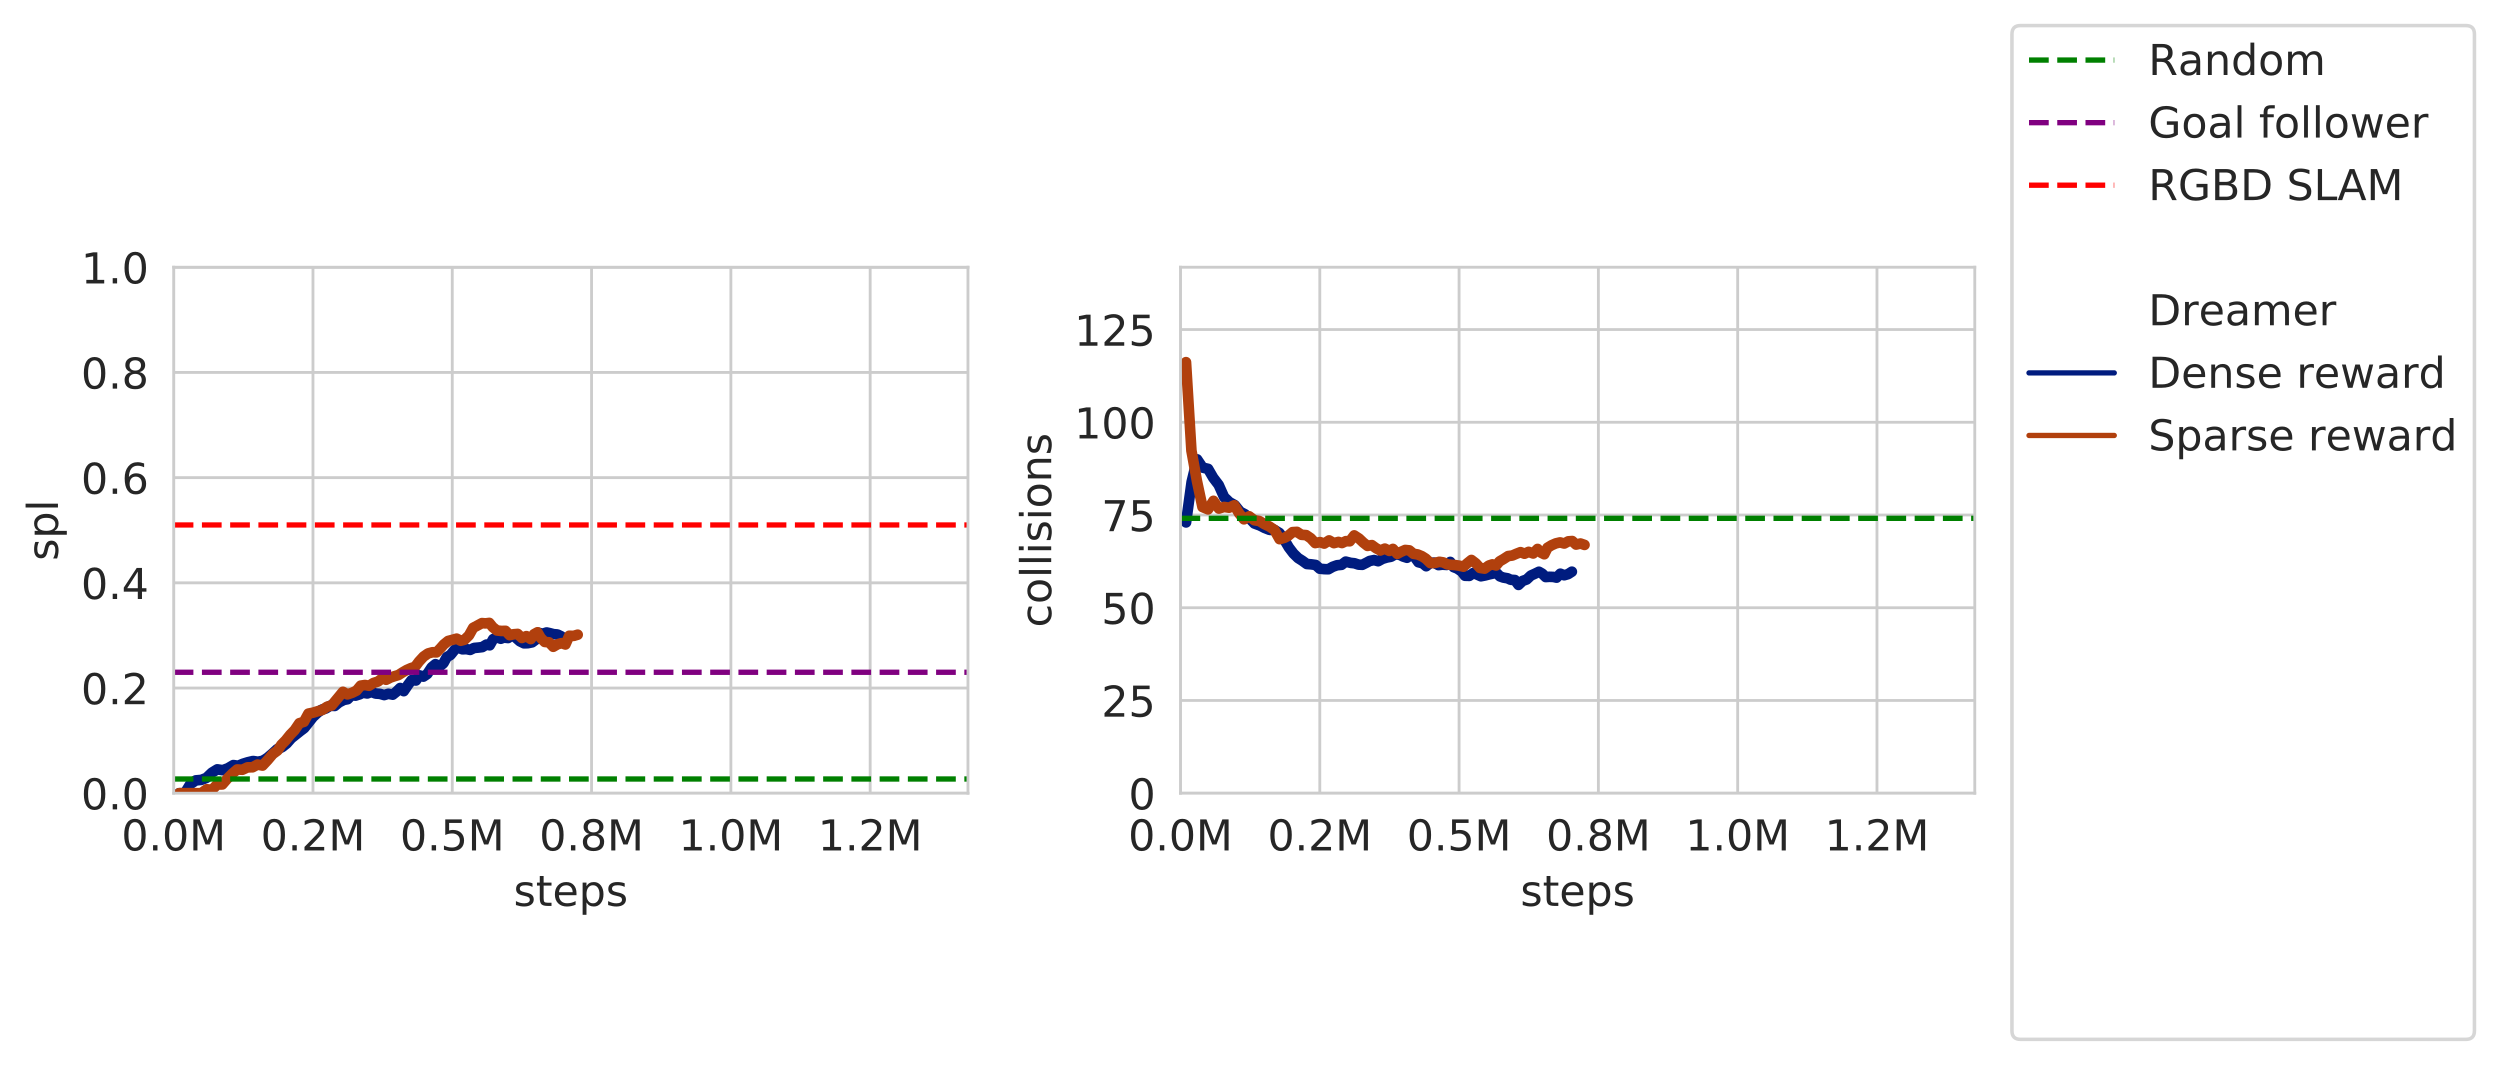 <?xml version="1.0" encoding="utf-8" standalone="no"?>
<!DOCTYPE svg PUBLIC "-//W3C//DTD SVG 1.1//EN"
  "http://www.w3.org/Graphics/SVG/1.1/DTD/svg11.dtd">
<!-- Created with matplotlib (https://matplotlib.org/) -->
<svg height="299.82pt" version="1.1" viewBox="0 0 703.852 299.82" width="703.852pt" xmlns="http://www.w3.org/2000/svg" xmlns:xlink="http://www.w3.org/1999/xlink">
 <defs>
  <style type="text/css">
*{stroke-linecap:butt;stroke-linejoin:round;}
  </style>
 </defs>
 <g id="figure_1">
  <g id="patch_1">
   <path d="M 0 299.82 
L 703.852 299.82 
L 703.852 0 
L 0 0 
z
" style="fill:#ffffff;"/>
  </g>
  <g id="axes_1">
   <g id="patch_2">
    <path d="M 48.898 223.32 
L 272.52 223.32 
L 272.52 75.24 
L 48.898 75.24 
z
" style="fill:#ffffff;"/>
   </g>
   <g id="matplotlib.axis_1">
    <g id="xtick_1">
     <g id="line2d_1">
      <path clip-path="url(#p2e6bb4e62f)" d="M 48.898 223.32 
L 48.898 75.24 
" style="fill:none;stroke:#cccccc;stroke-linecap:round;stroke-width:0.8;"/>
     </g>
     <g id="text_1">
      <!-- 0.0M -->
      <defs>
       <path d="M 31.781 66.406 
Q 24.172 66.406 20.328 58.906 
Q 16.5 51.422 16.5 36.375 
Q 16.5 21.391 20.328 13.891 
Q 24.172 6.391 31.781 6.391 
Q 39.453 6.391 43.281 13.891 
Q 47.125 21.391 47.125 36.375 
Q 47.125 51.422 43.281 58.906 
Q 39.453 66.406 31.781 66.406 
z
M 31.781 74.219 
Q 44.047 74.219 50.516 64.516 
Q 56.984 54.828 56.984 36.375 
Q 56.984 17.969 50.516 8.266 
Q 44.047 -1.422 31.781 -1.422 
Q 19.531 -1.422 13.062 8.266 
Q 6.594 17.969 6.594 36.375 
Q 6.594 54.828 13.062 64.516 
Q 19.531 74.219 31.781 74.219 
z
" id="DejaVuSans-48"/>
       <path d="M 10.688 12.406 
L 21 12.406 
L 21 0 
L 10.688 0 
z
" id="DejaVuSans-46"/>
       <path d="M 9.812 72.906 
L 24.516 72.906 
L 43.109 23.297 
L 61.812 72.906 
L 76.516 72.906 
L 76.516 0 
L 66.891 0 
L 66.891 64.016 
L 48.094 14.016 
L 38.188 14.016 
L 19.391 64.016 
L 19.391 0 
L 9.812 0 
z
" id="DejaVuSans-77"/>
      </defs>
      <g style="fill:#262626;" transform="translate(34.179 239.438)scale(0.12 -0.12)">
       <use xlink:href="#DejaVuSans-48"/>
       <use x="63.623" xlink:href="#DejaVuSans-46"/>
       <use x="95.41" xlink:href="#DejaVuSans-48"/>
       <use x="159.033" xlink:href="#DejaVuSans-77"/>
      </g>
     </g>
    </g>
    <g id="xtick_2">
     <g id="line2d_2">
      <path clip-path="url(#p2e6bb4e62f)" d="M 88.115 223.32 
L 88.115 75.24 
" style="fill:none;stroke:#cccccc;stroke-linecap:round;stroke-width:0.8;"/>
     </g>
     <g id="text_2">
      <!-- 0.2M -->
      <defs>
       <path d="M 19.188 8.297 
L 53.609 8.297 
L 53.609 0 
L 7.328 0 
L 7.328 8.297 
Q 12.938 14.109 22.625 23.891 
Q 32.328 33.688 34.812 36.531 
Q 39.547 41.844 41.422 45.531 
Q 43.312 49.219 43.312 52.781 
Q 43.312 58.594 39.234 62.25 
Q 35.156 65.922 28.609 65.922 
Q 23.969 65.922 18.812 64.312 
Q 13.672 62.703 7.812 59.422 
L 7.812 69.391 
Q 13.766 71.781 18.938 73 
Q 24.125 74.219 28.422 74.219 
Q 39.75 74.219 46.484 68.547 
Q 53.219 62.891 53.219 53.422 
Q 53.219 48.922 51.531 44.891 
Q 49.859 40.875 45.406 35.406 
Q 44.188 33.984 37.641 27.219 
Q 31.109 20.453 19.188 8.297 
z
" id="DejaVuSans-50"/>
      </defs>
      <g style="fill:#262626;" transform="translate(73.396 239.438)scale(0.12 -0.12)">
       <use xlink:href="#DejaVuSans-48"/>
       <use x="63.623" xlink:href="#DejaVuSans-46"/>
       <use x="95.41" xlink:href="#DejaVuSans-50"/>
       <use x="159.033" xlink:href="#DejaVuSans-77"/>
      </g>
     </g>
    </g>
    <g id="xtick_3">
     <g id="line2d_3">
      <path clip-path="url(#p2e6bb4e62f)" d="M 127.333 223.32 
L 127.333 75.24 
" style="fill:none;stroke:#cccccc;stroke-linecap:round;stroke-width:0.8;"/>
     </g>
     <g id="text_3">
      <!-- 0.5M -->
      <defs>
       <path d="M 10.797 72.906 
L 49.516 72.906 
L 49.516 64.594 
L 19.828 64.594 
L 19.828 46.734 
Q 21.969 47.469 24.109 47.828 
Q 26.266 48.188 28.422 48.188 
Q 40.625 48.188 47.75 41.5 
Q 54.891 34.812 54.891 23.391 
Q 54.891 11.625 47.562 5.094 
Q 40.234 -1.422 26.906 -1.422 
Q 22.312 -1.422 17.547 -0.641 
Q 12.797 0.141 7.719 1.703 
L 7.719 11.625 
Q 12.109 9.234 16.797 8.062 
Q 21.484 6.891 26.703 6.891 
Q 35.156 6.891 40.078 11.328 
Q 45.016 15.766 45.016 23.391 
Q 45.016 31 40.078 35.438 
Q 35.156 39.891 26.703 39.891 
Q 22.75 39.891 18.812 39.016 
Q 14.891 38.141 10.797 36.281 
z
" id="DejaVuSans-53"/>
      </defs>
      <g style="fill:#262626;" transform="translate(112.614 239.438)scale(0.12 -0.12)">
       <use xlink:href="#DejaVuSans-48"/>
       <use x="63.623" xlink:href="#DejaVuSans-46"/>
       <use x="95.41" xlink:href="#DejaVuSans-53"/>
       <use x="159.033" xlink:href="#DejaVuSans-77"/>
      </g>
     </g>
    </g>
    <g id="xtick_4">
     <g id="line2d_4">
      <path clip-path="url(#p2e6bb4e62f)" d="M 166.55 223.32 
L 166.55 75.24 
" style="fill:none;stroke:#cccccc;stroke-linecap:round;stroke-width:0.8;"/>
     </g>
     <g id="text_4">
      <!-- 0.8M -->
      <defs>
       <path d="M 31.781 34.625 
Q 24.75 34.625 20.719 30.859 
Q 16.703 27.094 16.703 20.516 
Q 16.703 13.922 20.719 10.156 
Q 24.75 6.391 31.781 6.391 
Q 38.812 6.391 42.859 10.172 
Q 46.922 13.969 46.922 20.516 
Q 46.922 27.094 42.891 30.859 
Q 38.875 34.625 31.781 34.625 
z
M 21.922 38.812 
Q 15.578 40.375 12.031 44.719 
Q 8.5 49.078 8.5 55.328 
Q 8.5 64.062 14.719 69.141 
Q 20.953 74.219 31.781 74.219 
Q 42.672 74.219 48.875 69.141 
Q 55.078 64.062 55.078 55.328 
Q 55.078 49.078 51.531 44.719 
Q 48 40.375 41.703 38.812 
Q 48.828 37.156 52.797 32.312 
Q 56.781 27.484 56.781 20.516 
Q 56.781 9.906 50.312 4.234 
Q 43.844 -1.422 31.781 -1.422 
Q 19.734 -1.422 13.25 4.234 
Q 6.781 9.906 6.781 20.516 
Q 6.781 27.484 10.781 32.312 
Q 14.797 37.156 21.922 38.812 
z
M 18.312 54.391 
Q 18.312 48.734 21.844 45.562 
Q 25.391 42.391 31.781 42.391 
Q 38.141 42.391 41.719 45.562 
Q 45.312 48.734 45.312 54.391 
Q 45.312 60.062 41.719 63.234 
Q 38.141 66.406 31.781 66.406 
Q 25.391 66.406 21.844 63.234 
Q 18.312 60.062 18.312 54.391 
z
" id="DejaVuSans-56"/>
      </defs>
      <g style="fill:#262626;" transform="translate(151.832 239.438)scale(0.12 -0.12)">
       <use xlink:href="#DejaVuSans-48"/>
       <use x="63.623" xlink:href="#DejaVuSans-46"/>
       <use x="95.41" xlink:href="#DejaVuSans-56"/>
       <use x="159.033" xlink:href="#DejaVuSans-77"/>
      </g>
     </g>
    </g>
    <g id="xtick_5">
     <g id="line2d_5">
      <path clip-path="url(#p2e6bb4e62f)" d="M 205.768 223.32 
L 205.768 75.24 
" style="fill:none;stroke:#cccccc;stroke-linecap:round;stroke-width:0.8;"/>
     </g>
     <g id="text_5">
      <!-- 1.0M -->
      <defs>
       <path d="M 12.406 8.297 
L 28.516 8.297 
L 28.516 63.922 
L 10.984 60.406 
L 10.984 69.391 
L 28.422 72.906 
L 38.281 72.906 
L 38.281 8.297 
L 54.391 8.297 
L 54.391 0 
L 12.406 0 
z
" id="DejaVuSans-49"/>
      </defs>
      <g style="fill:#262626;" transform="translate(191.049 239.438)scale(0.12 -0.12)">
       <use xlink:href="#DejaVuSans-49"/>
       <use x="63.623" xlink:href="#DejaVuSans-46"/>
       <use x="95.41" xlink:href="#DejaVuSans-48"/>
       <use x="159.033" xlink:href="#DejaVuSans-77"/>
      </g>
     </g>
    </g>
    <g id="xtick_6">
     <g id="line2d_6">
      <path clip-path="url(#p2e6bb4e62f)" d="M 244.986 223.32 
L 244.986 75.24 
" style="fill:none;stroke:#cccccc;stroke-linecap:round;stroke-width:0.8;"/>
     </g>
     <g id="text_6">
      <!-- 1.2M -->
      <g style="fill:#262626;" transform="translate(230.267 239.438)scale(0.12 -0.12)">
       <use xlink:href="#DejaVuSans-49"/>
       <use x="63.623" xlink:href="#DejaVuSans-46"/>
       <use x="95.41" xlink:href="#DejaVuSans-50"/>
       <use x="159.033" xlink:href="#DejaVuSans-77"/>
      </g>
     </g>
    </g>
    <g id="text_7">
     <!-- steps -->
     <defs>
      <path d="M 44.281 53.078 
L 44.281 44.578 
Q 40.484 46.531 36.375 47.5 
Q 32.281 48.484 27.875 48.484 
Q 21.188 48.484 17.844 46.438 
Q 14.5 44.391 14.5 40.281 
Q 14.5 37.156 16.891 35.375 
Q 19.281 33.594 26.516 31.984 
L 29.594 31.297 
Q 39.156 29.25 43.188 25.516 
Q 47.219 21.781 47.219 15.094 
Q 47.219 7.469 41.188 3.016 
Q 35.156 -1.422 24.609 -1.422 
Q 20.219 -1.422 15.453 -0.562 
Q 10.688 0.297 5.422 2 
L 5.422 11.281 
Q 10.406 8.688 15.234 7.391 
Q 20.062 6.109 24.812 6.109 
Q 31.156 6.109 34.562 8.281 
Q 37.984 10.453 37.984 14.406 
Q 37.984 18.062 35.516 20.016 
Q 33.062 21.969 24.703 23.781 
L 21.578 24.516 
Q 13.234 26.266 9.516 29.906 
Q 5.812 33.547 5.812 39.891 
Q 5.812 47.609 11.281 51.797 
Q 16.75 56 26.812 56 
Q 31.781 56 36.172 55.266 
Q 40.578 54.547 44.281 53.078 
z
" id="DejaVuSans-115"/>
      <path d="M 18.312 70.219 
L 18.312 54.688 
L 36.812 54.688 
L 36.812 47.703 
L 18.312 47.703 
L 18.312 18.016 
Q 18.312 11.328 20.141 9.422 
Q 21.969 7.516 27.594 7.516 
L 36.812 7.516 
L 36.812 0 
L 27.594 0 
Q 17.188 0 13.234 3.875 
Q 9.281 7.766 9.281 18.016 
L 9.281 47.703 
L 2.688 47.703 
L 2.688 54.688 
L 9.281 54.688 
L 9.281 70.219 
z
" id="DejaVuSans-116"/>
      <path d="M 56.203 29.594 
L 56.203 25.203 
L 14.891 25.203 
Q 15.484 15.922 20.484 11.062 
Q 25.484 6.203 34.422 6.203 
Q 39.594 6.203 44.453 7.469 
Q 49.312 8.734 54.109 11.281 
L 54.109 2.781 
Q 49.266 0.734 44.188 -0.344 
Q 39.109 -1.422 33.891 -1.422 
Q 20.797 -1.422 13.156 6.188 
Q 5.516 13.812 5.516 26.812 
Q 5.516 40.234 12.766 48.109 
Q 20.016 56 32.328 56 
Q 43.359 56 49.781 48.891 
Q 56.203 41.797 56.203 29.594 
z
M 47.219 32.234 
Q 47.125 39.594 43.094 43.984 
Q 39.062 48.391 32.422 48.391 
Q 24.906 48.391 20.391 44.141 
Q 15.875 39.891 15.188 32.172 
z
" id="DejaVuSans-101"/>
      <path d="M 18.109 8.203 
L 18.109 -20.797 
L 9.078 -20.797 
L 9.078 54.688 
L 18.109 54.688 
L 18.109 46.391 
Q 20.953 51.266 25.266 53.625 
Q 29.594 56 35.594 56 
Q 45.562 56 51.781 48.094 
Q 58.016 40.188 58.016 27.297 
Q 58.016 14.406 51.781 6.484 
Q 45.562 -1.422 35.594 -1.422 
Q 29.594 -1.422 25.266 0.953 
Q 20.953 3.328 18.109 8.203 
z
M 48.688 27.297 
Q 48.688 37.203 44.609 42.844 
Q 40.531 48.484 33.406 48.484 
Q 26.266 48.484 22.188 42.844 
Q 18.109 37.203 18.109 27.297 
Q 18.109 17.391 22.188 11.75 
Q 26.266 6.109 33.406 6.109 
Q 40.531 6.109 44.609 11.75 
Q 48.688 17.391 48.688 27.297 
z
" id="DejaVuSans-112"/>
     </defs>
     <g style="fill:#262626;" transform="translate(144.604 255.052)scale(0.12 -0.12)">
      <use xlink:href="#DejaVuSans-115"/>
      <use x="52.1" xlink:href="#DejaVuSans-116"/>
      <use x="91.309" xlink:href="#DejaVuSans-101"/>
      <use x="152.832" xlink:href="#DejaVuSans-112"/>
      <use x="216.309" xlink:href="#DejaVuSans-115"/>
     </g>
    </g>
   </g>
   <g id="matplotlib.axis_2">
    <g id="ytick_1">
     <g id="line2d_7">
      <path clip-path="url(#p2e6bb4e62f)" d="M 48.898 223.32 
L 272.52 223.32 
" style="fill:none;stroke:#cccccc;stroke-linecap:round;stroke-width:0.8;"/>
     </g>
     <g id="text_8">
      <!-- 0.0 -->
      <g style="fill:#262626;" transform="translate(22.814 227.879)scale(0.12 -0.12)">
       <use xlink:href="#DejaVuSans-48"/>
       <use x="63.623" xlink:href="#DejaVuSans-46"/>
       <use x="95.41" xlink:href="#DejaVuSans-48"/>
      </g>
     </g>
    </g>
    <g id="ytick_2">
     <g id="line2d_8">
      <path clip-path="url(#p2e6bb4e62f)" d="M 48.898 193.704 
L 272.52 193.704 
" style="fill:none;stroke:#cccccc;stroke-linecap:round;stroke-width:0.8;"/>
     </g>
     <g id="text_9">
      <!-- 0.2 -->
      <g style="fill:#262626;" transform="translate(22.814 198.263)scale(0.12 -0.12)">
       <use xlink:href="#DejaVuSans-48"/>
       <use x="63.623" xlink:href="#DejaVuSans-46"/>
       <use x="95.41" xlink:href="#DejaVuSans-50"/>
      </g>
     </g>
    </g>
    <g id="ytick_3">
     <g id="line2d_9">
      <path clip-path="url(#p2e6bb4e62f)" d="M 48.898 164.088 
L 272.52 164.088 
" style="fill:none;stroke:#cccccc;stroke-linecap:round;stroke-width:0.8;"/>
     </g>
     <g id="text_10">
      <!-- 0.4 -->
      <defs>
       <path d="M 37.797 64.312 
L 12.891 25.391 
L 37.797 25.391 
z
M 35.203 72.906 
L 47.609 72.906 
L 47.609 25.391 
L 58.016 25.391 
L 58.016 17.188 
L 47.609 17.188 
L 47.609 0 
L 37.797 0 
L 37.797 17.188 
L 4.891 17.188 
L 4.891 26.703 
z
" id="DejaVuSans-52"/>
      </defs>
      <g style="fill:#262626;" transform="translate(22.814 168.647)scale(0.12 -0.12)">
       <use xlink:href="#DejaVuSans-48"/>
       <use x="63.623" xlink:href="#DejaVuSans-46"/>
       <use x="95.41" xlink:href="#DejaVuSans-52"/>
      </g>
     </g>
    </g>
    <g id="ytick_4">
     <g id="line2d_10">
      <path clip-path="url(#p2e6bb4e62f)" d="M 48.898 134.472 
L 272.52 134.472 
" style="fill:none;stroke:#cccccc;stroke-linecap:round;stroke-width:0.8;"/>
     </g>
     <g id="text_11">
      <!-- 0.6 -->
      <defs>
       <path d="M 33.016 40.375 
Q 26.375 40.375 22.484 35.828 
Q 18.609 31.297 18.609 23.391 
Q 18.609 15.531 22.484 10.953 
Q 26.375 6.391 33.016 6.391 
Q 39.656 6.391 43.531 10.953 
Q 47.406 15.531 47.406 23.391 
Q 47.406 31.297 43.531 35.828 
Q 39.656 40.375 33.016 40.375 
z
M 52.594 71.297 
L 52.594 62.312 
Q 48.875 64.062 45.094 64.984 
Q 41.312 65.922 37.594 65.922 
Q 27.828 65.922 22.672 59.328 
Q 17.531 52.734 16.797 39.406 
Q 19.672 43.656 24.016 45.922 
Q 28.375 48.188 33.594 48.188 
Q 44.578 48.188 50.953 41.516 
Q 57.328 34.859 57.328 23.391 
Q 57.328 12.156 50.688 5.359 
Q 44.047 -1.422 33.016 -1.422 
Q 20.359 -1.422 13.672 8.266 
Q 6.984 17.969 6.984 36.375 
Q 6.984 53.656 15.188 63.938 
Q 23.391 74.219 37.203 74.219 
Q 40.922 74.219 44.703 73.484 
Q 48.484 72.75 52.594 71.297 
z
" id="DejaVuSans-54"/>
      </defs>
      <g style="fill:#262626;" transform="translate(22.814 139.031)scale(0.12 -0.12)">
       <use xlink:href="#DejaVuSans-48"/>
       <use x="63.623" xlink:href="#DejaVuSans-46"/>
       <use x="95.41" xlink:href="#DejaVuSans-54"/>
      </g>
     </g>
    </g>
    <g id="ytick_5">
     <g id="line2d_11">
      <path clip-path="url(#p2e6bb4e62f)" d="M 48.898 104.856 
L 272.52 104.856 
" style="fill:none;stroke:#cccccc;stroke-linecap:round;stroke-width:0.8;"/>
     </g>
     <g id="text_12">
      <!-- 0.8 -->
      <g style="fill:#262626;" transform="translate(22.814 109.415)scale(0.12 -0.12)">
       <use xlink:href="#DejaVuSans-48"/>
       <use x="63.623" xlink:href="#DejaVuSans-46"/>
       <use x="95.41" xlink:href="#DejaVuSans-56"/>
      </g>
     </g>
    </g>
    <g id="ytick_6">
     <g id="line2d_12">
      <path clip-path="url(#p2e6bb4e62f)" d="M 48.898 75.24 
L 272.52 75.24 
" style="fill:none;stroke:#cccccc;stroke-linecap:round;stroke-width:0.8;"/>
     </g>
     <g id="text_13">
      <!-- 1.0 -->
      <g style="fill:#262626;" transform="translate(22.814 79.799)scale(0.12 -0.12)">
       <use xlink:href="#DejaVuSans-49"/>
       <use x="63.623" xlink:href="#DejaVuSans-46"/>
       <use x="95.41" xlink:href="#DejaVuSans-48"/>
      </g>
     </g>
    </g>
    <g id="text_14">
     <!-- spl -->
     <defs>
      <path d="M 9.422 75.984 
L 18.406 75.984 
L 18.406 0 
L 9.422 0 
z
" id="DejaVuSans-108"/>
     </defs>
     <g style="fill:#262626;" transform="translate(16.318 157.882)rotate(-90)scale(0.12 -0.12)">
      <use xlink:href="#DejaVuSans-115"/>
      <use x="52.1" xlink:href="#DejaVuSans-112"/>
      <use x="115.576" xlink:href="#DejaVuSans-108"/>
     </g>
    </g>
   </g>
   <g id="line2d_13">
    <path clip-path="url(#p2e6bb4e62f)" d="M 50.392 223.32 
L 51.484 214.129 
L 52.398 211.811 
L 52.937 209.985 
L 53.503 209.294 
L 53.986 206.007 
L 54.399 208.48 
L 54.895 207.827 
L 55.335 204.296 
L 55.77 205.388 
" style="fill:none;stroke-dasharray:0,0;stroke-dashoffset:0;"/>
   </g>
   <g id="line2d_14">
    <path clip-path="url(#p2e6bb4e62f)" d="M 55.77 205.388 
L 56.078 216.162 
L 56.768 212.981 
L 57.543 194.711 
L 58.324 198.044 
L 59.064 196.533 
L 59.91 195.348 
L 60.628 196.759 
L 61.272 195.045 
L 62.004 193.393 
L 62.794 194.24 
L 63.496 192.421 
L 64.177 191.727 
L 65.109 192.316 
L 65.751 191.593 
L 66.458 190.491 
L 67.216 191.279 
L 67.852 189.864 
L 68.592 189.79 
L 69.278 188.766 
L 69.847 188.181 
L 70.533 188.774 
L 71.199 188.383 
L 71.831 187.304 
L 72.531 187.166 
L 73.188 187.172 
L 73.79 186.94 
L 74.341 186.891 
L 74.975 187.081 
L 75.621 189.105 
L 76.288 189.483 
L 76.981 190.046 
L 77.612 191.117 
L 78.27 191.458 
L 78.937 190.351 
L 79.636 191.811 
L 80.23 191.612 
L 80.887 190.883 
L 81.517 189.82 
L 82.147 190.551 
L 82.776 190.04 
L 83.791 192.944 
L 85.359 194.965 
L 85.373 200.696 
L 86.018 199.927 
L 86.738 197.572 
L 86.928 195.964 
L 87.395 195.765 
L 88.049 195.065 
L 88.647 194.69 
L 89.296 195.263 
L 89.978 194.621 
L 90.608 195.042 
L 91.299 194.83 
L 91.948 194.056 
L 92.56 193.591 
L 93.106 194.973 
L 93.71 194.173 
L 94.356 193.326 
L 94.916 193.178 
L 95.635 191.24 
L 96.296 191.301 
" style="fill:none;stroke-dasharray:0,0;stroke-dashoffset:0;"/>
   </g>
   <g id="line2d_15">
    <path clip-path="url(#p2e6bb4e62f)" d="M 96.296 191.301 
L 97.371 192.249 
L 98.782 191.17 
L 99.548 190.096 
L 102.219 189.534 
L 103.321 188.459 
L 104.498 187.853 
L 105.767 188.1 
L 107.107 186.728 
L 108.394 186.419 
L 109.513 187.364 
L 110.756 187.058 
L 111.979 186.194 
L 113.011 185.868 
L 114.109 184.311 
L 115.329 183.869 
L 116.672 184.576 
L 117.681 183.891 
L 118.79 183.421 
L 119.915 184.982 
L 121.145 186.398 
L 122.255 185.13 
L 123.546 184.693 
L 124.408 184.248 
L 125.585 184.074 
L 126.631 183.504 
L 127.847 183.772 
L 128.862 182.137 
L 129.878 180.063 
L 131.165 179.464 
L 132.114 180.729 
L 133.377 180.438 
L 134.079 181.094 
L 136.629 179.547 
L 137.651 179.188 
L 138.839 180.178 
L 140.077 179.527 
L 141.367 178.203 
L 142.539 178.81 
L 143.62 179.953 
L 144.787 179.2 
L 146.066 177.753 
L 147.002 177.705 
L 148.055 177.374 
L 149.254 178.238 
L 150.561 179.738 
L 151.595 179.052 
L 152.586 178.545 
L 153.675 179.877 
L 154.902 179.071 
L 155.986 179.458 
L 157.153 180.105 
L 158.033 180.839 
L 159.115 178.592 
L 160.107 177.689 
L 161.231 177.592 
L 163.24 175.501 
L 165.481 177.351 
L 166.84 176.96 
L 167.612 176.178 
L 168.775 175.168 
L 171.124 175.921 
L 172.315 175.264 
L 173.384 175.185 
L 174.589 175.771 
L 176.76 174.502 
L 177.992 173.464 
L 178.967 174.287 
L 179.908 174.024 
L 180.852 173.625 
L 182.035 174.841 
L 183.318 174.805 
L 184.282 174.008 
L 185.255 174.708 
L 186.343 174.82 
L 187.488 175.418 
L 188.456 176.357 
L 189.644 175.916 
L 190.449 175.745 
L 191.522 175.992 
L 192.446 175.475 
L 193.553 174.448 
L 194.637 175.295 
L 195.527 175.11 
L 196.747 175.527 
L 197.692 175.005 
L 198.913 175.292 
L 199.553 175.708 
L 200.654 175.353 
L 201.876 175.614 
L 202.825 175.499 
L 205.08 174.115 
L 206.148 173.972 
L 207.295 174.009 
L 208.211 173.404 
L 209.334 173.651 
L 210.339 174.01 
L 211.159 172.434 
L 212.087 171.75 
L 213.218 171.842 
L 214.442 171.688 
L 215.385 171.93 
L 216.309 171.905 
L 217.332 172.444 
L 219.288 172.264 
L 220.42 171.447 
L 221.256 169.879 
L 222.273 171.227 
L 223.128 170.775 
L 224.189 170.696 
L 225.139 170.947 
L 226.016 170.019 
L 228.153 169.694 
L 229.142 170.896 
L 229.833 171.957 
L 230.994 171.323 
L 232.251 170.874 
L 233.221 169.207 
L 234.358 169.368 
L 235.406 167.811 
L 236.475 167.591 
L 238.477 166.698 
L 239.579 167.882 
L 240.485 166.553 
L 241.328 166.963 
L 242.278 166.94 
L 243.343 167.085 
L 245.454 166.686 
L 246.258 165.815 
L 247.327 163.937 
L 248.406 162.375 
L 249.419 162.408 
L 250.568 162.14 
L 251.355 162.517 
L 252.247 162.088 
L 255.89 163.044 
L 255.89 163.044 
" style="fill:none;stroke-dasharray:0,0,0,0;stroke-dashoffset:0;"/>
   </g>
   <g id="line2d_16">
    <path clip-path="url(#p2e6bb4e62f)" d="M 49.805 223.32 
L 50.581 211.578 
L 51.186 208.945 
L 51.809 208.946 
L 52.348 206.463 
L 52.825 204.553 
L 53.217 206.087 
L 53.577 205.982 
L 54.002 204.094 
L 54.384 204.057 
L 54.744 205.563 
L 55.067 204.771 
L 55.38 204.916 
L 55.759 203.994 
L 56.112 203.569 
L 56.459 203.544 
L 56.802 202.01 
L 57.18 201.346 
L 57.571 200.012 
L 57.906 199.878 
L 58.23 199.198 
L 58.567 198.59 
L 58.931 198.742 
L 59.24 198.401 
L 59.541 197.666 
L 59.863 197.29 
L 60.264 196.096 
L 60.574 196.059 
L 60.817 195.431 
L 61.161 195.573 
L 61.526 195.028 
L 61.815 194.987 
L 62.064 194.635 
L 62.361 194.088 
L 62.696 195.342 
L 62.943 194.828 
L 63.234 195.205 
L 63.48 194.281 
" style="fill:none;stroke-dasharray:0,0;stroke-dashoffset:0;"/>
   </g>
   <g id="line2d_17">
    <path clip-path="url(#p2e6bb4e62f)" d="M 63.48 194.281 
L 64.114 194.274 
L 64.836 196.779 
L 65.488 191.417 
L 66.168 195.407 
L 66.801 194.596 
L 67.374 191.961 
L 68.089 194.07 
L 68.778 193.583 
L 69.512 191.937 
L 70.217 192.496 
L 70.889 194.086 
L 71.557 192.556 
L 72.265 191.002 
L 72.991 191.931 
L 73.698 192.589 
L 74.354 191.739 
L 74.956 192.13 
L 75.533 190.713 
L 76.288 189.791 
L 77.004 189.707 
L 77.654 189.17 
L 78.39 188.152 
L 79.034 188.244 
L 79.736 186.801 
L 80.379 185.334 
L 81.026 186.354 
L 81.614 186.172 
L 82.28 184.858 
L 82.914 184.372 
L 83.442 184.614 
L 84.073 185.633 
L 84.648 184.783 
L 85.264 183.36 
L 85.941 183.69 
L 86.57 183.939 
L 87.152 185.165 
L 87.732 185.345 
L 88.434 186.427 
L 89.029 186.624 
L 89.657 185.699 
L 90.23 185.964 
L 90.757 187.227 
L 91.489 187.388 
L 92.051 186.72 
L 92.677 187.884 
L 93.315 188.556 
L 93.891 187.904 
L 94.547 188.23 
L 95.194 187.581 
L 95.878 186.921 
L 96.428 187.514 
L 97.171 186.703 
L 97.712 186.323 
L 98.236 185.545 
L 98.887 185.32 
L 99.479 183.983 
L 99.929 183.945 
L 100.635 184.797 
L 101.197 185.248 
" style="fill:none;stroke-dasharray:0,0;stroke-dashoffset:0;"/>
   </g>
   <g id="line2d_18">
    <path clip-path="url(#p2e6bb4e62f)" d="M 101.197 185.248 
L 101.525 189.782 
L 102.63 181.508 
L 103.698 174.584 
L 104.82 177.776 
L 105.854 180.012 
L 106.936 176.798 
L 107.996 179.106 
L 109.226 181.8 
L 110.354 180.276 
L 111.668 180.602 
L 112.889 182.295 
L 114.111 179.985 
L 115.257 180.854 
L 116.446 181.098 
L 117.575 180.939 
L 118.774 179.807 
L 119.573 180.344 
L 120.68 180.467 
L 121.705 178.849 
L 122.951 179.709 
L 124.091 178.986 
L 125.292 178.764 
L 126.526 177.599 
L 127.74 178.742 
L 128.966 177.584 
L 130.099 176.675 
L 131.336 177.102 
L 132.579 176.147 
L 133.579 174.731 
L 134.717 175.795 
L 135.653 175.067 
L 136.791 174.474 
L 137.972 173.906 
L 139.119 173.79 
L 140.368 174.568 
L 141.522 173.218 
L 142.655 173.128 
L 143.739 173.257 
L 144.837 174.902 
L 145.99 175.443 
L 147.013 175.402 
L 148.072 175.106 
L 149.028 174.99 
L 150.191 174.258 
L 151.283 173.103 
L 152.559 174.572 
L 153.75 175.435 
L 155.028 175.758 
L 156.354 175.728 
L 157.4 175.958 
L 158.536 176.078 
L 159.648 177.2 
L 160.544 175.508 
L 161.704 175.81 
L 162.695 176.859 
L 163.894 176.397 
L 165.074 175.762 
L 166.266 174.395 
L 167.495 175.061 
L 168.644 175.701 
L 169.887 176.143 
L 170.943 176.689 
L 172.026 176.512 
L 173.197 175.501 
L 174.075 174.723 
L 175.17 173.324 
L 176.086 172.837 
L 177.28 172.617 
L 178.372 173.058 
L 179.588 172.155 
L 180.806 172.433 
L 181.987 172.476 
L 183.154 172.469 
L 184.205 173.052 
L 185.274 174.558 
L 186.256 174.535 
L 187.268 175.026 
L 188.405 173.599 
L 189.331 174.438 
L 190.507 174.234 
L 191.674 174.769 
L 192.913 173.92 
L 194.192 174.238 
L 195.388 175.849 
L 196.59 175.371 
L 197.62 176.208 
L 198.697 175.178 
L 199.857 174.397 
L 200.811 174.726 
L 201.948 174.562 
L 202.836 174.547 
L 204.056 173.058 
L 205.129 171.365 
L 206.254 171.734 
L 207.394 171.968 
L 208.557 172.508 
L 209.769 171.461 
" style="fill:none;stroke-dasharray:0,0,0,0;stroke-dashoffset:0;"/>
   </g>
   <g id="line2d_19"/>
   <g id="line2d_20"/>
   <g id="line2d_21"/>
   <g id="line2d_22"/>
   <g id="line2d_23"/>
   <g id="line2d_24"/>
   <g id="line2d_25"/>
   <g id="line2d_26"/>
   <g id="line2d_27">
    <path clip-path="url(#p2e6bb4e62f)" d="M 256.046 220.133 
L 256.191 214.768 
L 256.28 206.007 
L 256.412 201.411 
L 256.561 197.551 
L 256.707 198.26 
L 256.825 199.626 
L 256.901 199.734 
L 257.044 199.04 
L 257.188 199.778 
L 257.33 197.416 
L 257.452 197.452 
L 257.556 194.734 
L 257.693 192.517 
L 257.774 191.462 
L 257.856 190.07 
L 257.951 188.868 
L 258.04 186.688 
L 258.126 183.764 
L 258.225 182.048 
L 258.303 180.465 
L 258.393 178.852 
L 258.466 178.032 
L 258.587 175.468 
L 258.698 171.976 
L 258.788 170.114 
L 258.872 167.504 
L 258.966 163.982 
L 259.062 162.801 
L 259.204 160.875 
L 259.289 160.073 
L 259.349 159.844 
L 259.382 157.999 
L 259.454 156.838 
L 259.546 155.798 
L 259.634 155.667 
L 259.713 154.04 
L 259.763 153.745 
L 259.819 154.054 
L 259.897 153.146 
L 260.048 152.525 
L 260.186 153.996 
L 260.331 153.979 
L 260.437 153.283 
L 260.496 154.158 
L 260.598 154.008 
L 260.728 154.056 
L 260.821 153.668 
L 260.935 153.366 
L 261.053 153.067 
L 261.154 153.129 
L 261.236 153.134 
L 261.352 153.221 
L 261.468 153.552 
L 261.599 153.434 
L 261.685 153.106 
L 261.796 152.301 
L 261.915 151.838 
" style="fill:none;"/>
   </g>
   <g id="line2d_28">
    <path clip-path="url(#p2e6bb4e62f)" d="M 209.905 209.837 
L 210.048 209.795 
L 210.185 204.193 
L 210.335 200.538 
L 210.456 201.639 
L 210.607 201.013 
L 210.714 201.497 
L 210.861 202.583 
L 210.988 201.396 
L 211.114 203.049 
L 211.235 202.214 
L 211.344 201.704 
L 211.452 201.472 
L 211.555 201.148 
L 211.682 199.318 
L 211.811 199.236 
L 211.94 198.405 
L 212.078 196.986 
L 212.219 195.742 
L 212.353 194.766 
L 212.456 193.775 
L 212.572 193.602 
L 212.718 192.467 
L 212.826 190.301 
L 212.942 189.497 
L 213.049 187.733 
L 213.166 187.47 
L 213.279 185.021 
L 213.376 184.455 
L 213.487 183.521 
L 213.589 181.863 
L 213.659 181.281 
L 213.749 180.54 
L 213.842 178.707 
L 213.986 177.688 
L 214.134 176.95 
L 214.216 175.507 
L 214.272 175.056 
L 214.348 174.12 
L 214.445 171.565 
L 214.574 171.001 
L 214.657 170.499 
L 214.766 167.558 
L 214.867 166.369 
L 214.972 164.732 
L 215.076 164.354 
L 215.172 163.806 
L 215.218 163.176 
L 215.335 162.539 
L 215.441 161.845 
L 215.548 161.297 
L 215.68 160.967 
L 215.815 160.975 
L 215.926 160.687 
L 216.044 160.463 
L 216.114 159.434 
L 216.175 160.473 
L 216.265 162.212 
L 216.395 162.459 
L 216.552 164.157 
L 216.655 165.967 
L 216.75 167.368 
L 216.889 167.775 
L 217.037 167.759 
L 217.142 168.816 
L 217.289 168.855 
L 217.424 168.014 
L 217.527 167.896 
L 217.627 169.189 
L 217.741 169.396 
L 217.868 170.388 
L 217.97 170.975 
L 218.071 171.277 
L 218.191 171.117 
L 218.329 169.608 
L 218.412 169.078 
L 218.531 169.152 
L 218.608 168.131 
L 218.683 167.584 
L 218.763 167.592 
L 218.846 166.744 
L 218.939 166.211 
L 219.085 165.476 
L 219.192 164.71 
L 219.276 165.569 
L 219.394 166.118 
L 219.512 165.299 
L 219.615 165.148 
" style="fill:none;"/>
   </g>
   <g id="line2d_29"/>
   <g id="line2d_30"/>
   <g id="line2d_31"/>
   <g id="line2d_32"/>
   <g id="line2d_33"/>
   <g id="line2d_34"/>
   <g id="line2d_35"/>
   <g id="line2d_36"/>
   <g id="line2d_37">
    <path clip-path="url(#p2e6bb4e62f)" d="M 50.466 223.32 
L 52.033 223.32 
L 53.574 220.78 
L 55.134 219.708 
L 56.663 219.575 
L 58.108 219.018 
L 59.657 217.54 
L 61.173 216.603 
L 62.687 216.84 
L 64.174 216.298 
L 65.7 215.401 
L 67.037 215.6 
L 68.407 215.027 
L 69.704 214.623 
L 71.25 214.257 
L 72.627 214.464 
L 74.006 214.176 
L 75.312 213.35 
L 76.745 212.104 
L 78.074 210.882 
L 79.399 210.365 
L 80.7 209.332 
L 82.017 207.834 
L 83.193 206.902 
L 84.466 205.881 
L 85.642 204.989 
L 86.948 203.351 
L 88.112 201.87 
L 89.395 200.67 
L 90.526 199.812 
L 91.746 199.463 
L 92.961 198.7 
L 94.235 198.753 
L 95.422 197.767 
L 96.802 197.059 
L 97.869 196.853 
L 99.027 195.675 
L 100.083 195.851 
L 101.273 195.478 
L 102.17 195.03 
L 103.405 195.235 
L 104.547 194.805 
L 105.761 195.266 
L 106.974 195.347 
L 108.166 195.689 
L 109.342 195.323 
L 110.574 195.577 
L 111.569 194.779 
L 112.669 193.702 
L 113.672 194.588 
L 114.948 192.712 
L 115.88 191.488 
L 117.106 191.586 
L 118.078 190.141 
L 119.199 190.496 
L 120.306 189.741 
L 121.536 187.868 
L 122.595 186.994 
L 123.857 187.576 
L 124.838 186.738 
L 125.798 184.984 
L 126.811 184.421 
L 128.042 182.897 
L 129.001 182.334 
L 130.208 182.808 
L 131.33 182.755 
L 132.37 182.971 
L 133.477 182.426 
L 134.664 182.322 
L 135.775 182.183 
L 136.937 181.481 
L 137.869 181.679 
L 138.837 179.955 
L 139.804 179.415 
L 140.994 179.829 
L 141.874 179.495 
L 143.047 179.632 
L 144.061 178.807 
L 145.213 179.529 
L 146.361 180.541 
L 147.541 181.121 
L 148.613 181.086 
L 149.817 180.841 
L 150.737 180.164 
L 151.722 178.179 
L 152.78 178.426 
L 153.894 178.068 
L 154.776 178.257 
L 155.84 178.542 
L 156.926 178.63 
L 158.022 179.153 
L 159.087 180.185 
" style="fill:none;stroke:#001c7f;stroke-linecap:round;stroke-width:3;"/>
   </g>
   <g id="line2d_38">
    <path clip-path="url(#p2e6bb4e62f)" d="M 50.448 223.32 
L 51.979 223.32 
L 53.533 223.32 
L 55.088 223.32 
L 56.657 223.32 
L 58.185 222.21 
L 59.708 222.368 
L 61.158 220.849 
L 62.583 220.854 
L 64.046 219.168 
L 65.386 217.829 
L 66.773 216.639 
L 68.243 216.716 
L 69.698 216.041 
L 71.094 216.02 
L 72.503 215.259 
L 73.909 215.54 
L 75.326 214.026 
L 76.794 212.288 
L 78.166 211.284 
L 79.219 209.678 
L 80.442 208.431 
L 81.693 206.872 
L 82.949 205.574 
L 84.282 203.617 
L 85.564 203.225 
L 86.826 200.91 
L 88.194 200.631 
L 89.368 200.265 
L 90.738 199.886 
L 92.099 198.962 
L 93.375 198.627 
L 94.362 197.431 
L 95.471 196.097 
L 96.549 194.777 
L 97.81 195.497 
L 99.179 195.033 
L 100.383 194.436 
L 101.552 193.041 
L 102.765 192.857 
L 103.902 193.072 
L 105.148 192.288 
L 106.437 191.872 
L 107.711 190.917 
L 108.705 191.385 
L 109.936 190.763 
L 110.92 190.426 
L 112.178 190.051 
L 113.333 189.306 
L 114.506 188.627 
L 115.669 188.118 
L 116.866 187.724 
L 117.946 186.28 
L 119.251 184.857 
L 120.503 183.98 
L 121.781 183.631 
L 122.897 183.674 
L 123.981 182.546 
L 124.952 181.448 
L 126.177 180.453 
L 127.391 180.137 
L 128.567 179.804 
L 129.701 180.393 
L 130.803 180.1 
L 132.032 178.89 
L 133.22 176.755 
L 134.531 176.055 
L 135.69 175.431 
L 136.694 175.507 
L 137.762 175.377 
L 138.722 176.568 
L 139.897 177.5 
L 141.145 177.639 
L 142.317 177.604 
L 143.484 178.826 
L 144.635 178.566 
L 145.743 178.474 
L 146.923 179.621 
L 148.2 179.1 
L 149.435 179.926 
L 150.348 178.56 
L 151.32 178.019 
L 152.228 179.587 
L 153.36 180.733 
L 154.578 180.84 
L 155.761 182.093 
L 156.944 181.398 
L 158.077 181.077 
L 159.186 181.446 
L 160.27 178.995 
L 161.517 179.03 
L 162.643 178.692 
" style="fill:none;stroke:#b1400d;stroke-linecap:round;stroke-width:3;"/>
   </g>
   <g id="line2d_39"/>
   <g id="line2d_40"/>
   <g id="line2d_41"/>
   <g id="line2d_42">
    <path clip-path="url(#p2e6bb4e62f)" d="M 48.898 219.322 
L 272.52 219.322 
" style="fill:none;stroke:#008000;stroke-dasharray:5.55,2.4;stroke-dashoffset:0;stroke-width:1.5;"/>
   </g>
   <g id="line2d_43">
    <path clip-path="url(#p2e6bb4e62f)" d="M 48.898 189.262 
L 272.52 189.262 
" style="fill:none;stroke:#800080;stroke-dasharray:5.55,2.4;stroke-dashoffset:0;stroke-width:1.5;"/>
   </g>
   <g id="line2d_44">
    <path clip-path="url(#p2e6bb4e62f)" d="M 48.898 147.799 
L 272.52 147.799 
" style="fill:none;stroke:#ff0000;stroke-dasharray:5.55,2.4;stroke-dashoffset:0;stroke-width:1.5;"/>
   </g>
   <g id="patch_3">
    <path d="M 48.898 223.32 
L 48.898 75.24 
" style="fill:none;stroke:#cccccc;stroke-linecap:square;stroke-linejoin:miter;stroke-width:0.8;"/>
   </g>
   <g id="patch_4">
    <path d="M 272.52 223.32 
L 272.52 75.24 
" style="fill:none;stroke:#cccccc;stroke-linecap:square;stroke-linejoin:miter;stroke-width:0.8;"/>
   </g>
   <g id="patch_5">
    <path d="M 48.898 223.32 
L 272.52 223.32 
" style="fill:none;stroke:#cccccc;stroke-linecap:square;stroke-linejoin:miter;stroke-width:0.8;"/>
   </g>
   <g id="patch_6">
    <path d="M 48.898 75.24 
L 272.52 75.24 
" style="fill:none;stroke:#cccccc;stroke-linecap:square;stroke-linejoin:miter;stroke-width:0.8;"/>
   </g>
  </g>
  <g id="axes_2">
   <g id="patch_7">
    <path d="M 332.355 223.32 
L 555.977 223.32 
L 555.977 75.24 
L 332.355 75.24 
z
" style="fill:#ffffff;"/>
   </g>
   <g id="matplotlib.axis_3">
    <g id="xtick_7">
     <g id="line2d_45">
      <path clip-path="url(#pe085d26616)" d="M 332.355 223.32 
L 332.355 75.24 
" style="fill:none;stroke:#cccccc;stroke-linecap:round;stroke-width:0.8;"/>
     </g>
     <g id="text_15">
      <!-- 0.0M -->
      <g style="fill:#262626;" transform="translate(317.636 239.438)scale(0.12 -0.12)">
       <use xlink:href="#DejaVuSans-48"/>
       <use x="63.623" xlink:href="#DejaVuSans-46"/>
       <use x="95.41" xlink:href="#DejaVuSans-48"/>
       <use x="159.033" xlink:href="#DejaVuSans-77"/>
      </g>
     </g>
    </g>
    <g id="xtick_8">
     <g id="line2d_46">
      <path clip-path="url(#pe085d26616)" d="M 371.573 223.32 
L 371.573 75.24 
" style="fill:none;stroke:#cccccc;stroke-linecap:round;stroke-width:0.8;"/>
     </g>
     <g id="text_16">
      <!-- 0.2M -->
      <g style="fill:#262626;" transform="translate(356.854 239.438)scale(0.12 -0.12)">
       <use xlink:href="#DejaVuSans-48"/>
       <use x="63.623" xlink:href="#DejaVuSans-46"/>
       <use x="95.41" xlink:href="#DejaVuSans-50"/>
       <use x="159.033" xlink:href="#DejaVuSans-77"/>
      </g>
     </g>
    </g>
    <g id="xtick_9">
     <g id="line2d_47">
      <path clip-path="url(#pe085d26616)" d="M 410.79 223.32 
L 410.79 75.24 
" style="fill:none;stroke:#cccccc;stroke-linecap:round;stroke-width:0.8;"/>
     </g>
     <g id="text_17">
      <!-- 0.5M -->
      <g style="fill:#262626;" transform="translate(396.072 239.438)scale(0.12 -0.12)">
       <use xlink:href="#DejaVuSans-48"/>
       <use x="63.623" xlink:href="#DejaVuSans-46"/>
       <use x="95.41" xlink:href="#DejaVuSans-53"/>
       <use x="159.033" xlink:href="#DejaVuSans-77"/>
      </g>
     </g>
    </g>
    <g id="xtick_10">
     <g id="line2d_48">
      <path clip-path="url(#pe085d26616)" d="M 450.008 223.32 
L 450.008 75.24 
" style="fill:none;stroke:#cccccc;stroke-linecap:round;stroke-width:0.8;"/>
     </g>
     <g id="text_18">
      <!-- 0.8M -->
      <g style="fill:#262626;" transform="translate(435.289 239.438)scale(0.12 -0.12)">
       <use xlink:href="#DejaVuSans-48"/>
       <use x="63.623" xlink:href="#DejaVuSans-46"/>
       <use x="95.41" xlink:href="#DejaVuSans-56"/>
       <use x="159.033" xlink:href="#DejaVuSans-77"/>
      </g>
     </g>
    </g>
    <g id="xtick_11">
     <g id="line2d_49">
      <path clip-path="url(#pe085d26616)" d="M 489.226 223.32 
L 489.226 75.24 
" style="fill:none;stroke:#cccccc;stroke-linecap:round;stroke-width:0.8;"/>
     </g>
     <g id="text_19">
      <!-- 1.0M -->
      <g style="fill:#262626;" transform="translate(474.507 239.438)scale(0.12 -0.12)">
       <use xlink:href="#DejaVuSans-49"/>
       <use x="63.623" xlink:href="#DejaVuSans-46"/>
       <use x="95.41" xlink:href="#DejaVuSans-48"/>
       <use x="159.033" xlink:href="#DejaVuSans-77"/>
      </g>
     </g>
    </g>
    <g id="xtick_12">
     <g id="line2d_50">
      <path clip-path="url(#pe085d26616)" d="M 528.443 223.32 
L 528.443 75.24 
" style="fill:none;stroke:#cccccc;stroke-linecap:round;stroke-width:0.8;"/>
     </g>
     <g id="text_20">
      <!-- 1.2M -->
      <g style="fill:#262626;" transform="translate(513.724 239.438)scale(0.12 -0.12)">
       <use xlink:href="#DejaVuSans-49"/>
       <use x="63.623" xlink:href="#DejaVuSans-46"/>
       <use x="95.41" xlink:href="#DejaVuSans-50"/>
       <use x="159.033" xlink:href="#DejaVuSans-77"/>
      </g>
     </g>
    </g>
    <g id="text_21">
     <!-- steps -->
     <g style="fill:#262626;" transform="translate(428.062 255.052)scale(0.12 -0.12)">
      <use xlink:href="#DejaVuSans-115"/>
      <use x="52.1" xlink:href="#DejaVuSans-116"/>
      <use x="91.309" xlink:href="#DejaVuSans-101"/>
      <use x="152.832" xlink:href="#DejaVuSans-112"/>
      <use x="216.309" xlink:href="#DejaVuSans-115"/>
     </g>
    </g>
   </g>
   <g id="matplotlib.axis_4">
    <g id="ytick_7">
     <g id="line2d_51">
      <path clip-path="url(#pe085d26616)" d="M 332.355 223.32 
L 555.977 223.32 
" style="fill:none;stroke:#cccccc;stroke-linecap:round;stroke-width:0.8;"/>
     </g>
     <g id="text_22">
      <!-- 0 -->
      <g style="fill:#262626;" transform="translate(317.72 227.879)scale(0.12 -0.12)">
       <use xlink:href="#DejaVuSans-48"/>
      </g>
     </g>
    </g>
    <g id="ytick_8">
     <g id="line2d_52">
      <path clip-path="url(#pe085d26616)" d="M 332.355 197.211 
L 555.977 197.211 
" style="fill:none;stroke:#cccccc;stroke-linecap:round;stroke-width:0.8;"/>
     </g>
     <g id="text_23">
      <!-- 25 -->
      <g style="fill:#262626;" transform="translate(310.085 201.77)scale(0.12 -0.12)">
       <use xlink:href="#DejaVuSans-50"/>
       <use x="63.623" xlink:href="#DejaVuSans-53"/>
      </g>
     </g>
    </g>
    <g id="ytick_9">
     <g id="line2d_53">
      <path clip-path="url(#pe085d26616)" d="M 332.355 171.103 
L 555.977 171.103 
" style="fill:none;stroke:#cccccc;stroke-linecap:round;stroke-width:0.8;"/>
     </g>
     <g id="text_24">
      <!-- 50 -->
      <g style="fill:#262626;" transform="translate(310.085 175.662)scale(0.12 -0.12)">
       <use xlink:href="#DejaVuSans-53"/>
       <use x="63.623" xlink:href="#DejaVuSans-48"/>
      </g>
     </g>
    </g>
    <g id="ytick_10">
     <g id="line2d_54">
      <path clip-path="url(#pe085d26616)" d="M 332.355 144.994 
L 555.977 144.994 
" style="fill:none;stroke:#cccccc;stroke-linecap:round;stroke-width:0.8;"/>
     </g>
     <g id="text_25">
      <!-- 75 -->
      <defs>
       <path d="M 8.203 72.906 
L 55.078 72.906 
L 55.078 68.703 
L 28.609 0 
L 18.312 0 
L 43.219 64.594 
L 8.203 64.594 
z
" id="DejaVuSans-55"/>
      </defs>
      <g style="fill:#262626;" transform="translate(310.085 149.553)scale(0.12 -0.12)">
       <use xlink:href="#DejaVuSans-55"/>
       <use x="63.623" xlink:href="#DejaVuSans-53"/>
      </g>
     </g>
    </g>
    <g id="ytick_11">
     <g id="line2d_55">
      <path clip-path="url(#pe085d26616)" d="M 332.355 118.885 
L 555.977 118.885 
" style="fill:none;stroke:#cccccc;stroke-linecap:round;stroke-width:0.8;"/>
     </g>
     <g id="text_26">
      <!-- 100 -->
      <g style="fill:#262626;" transform="translate(302.45 123.444)scale(0.12 -0.12)">
       <use xlink:href="#DejaVuSans-49"/>
       <use x="63.623" xlink:href="#DejaVuSans-48"/>
       <use x="127.246" xlink:href="#DejaVuSans-48"/>
      </g>
     </g>
    </g>
    <g id="ytick_12">
     <g id="line2d_56">
      <path clip-path="url(#pe085d26616)" d="M 332.355 92.776 
L 555.977 92.776 
" style="fill:none;stroke:#cccccc;stroke-linecap:round;stroke-width:0.8;"/>
     </g>
     <g id="text_27">
      <!-- 125 -->
      <g style="fill:#262626;" transform="translate(302.45 97.335)scale(0.12 -0.12)">
       <use xlink:href="#DejaVuSans-49"/>
       <use x="63.623" xlink:href="#DejaVuSans-50"/>
       <use x="127.246" xlink:href="#DejaVuSans-53"/>
      </g>
     </g>
    </g>
    <g id="text_28">
     <!-- collisions -->
     <defs>
      <path d="M 48.781 52.594 
L 48.781 44.188 
Q 44.969 46.297 41.141 47.344 
Q 37.312 48.391 33.406 48.391 
Q 24.656 48.391 19.812 42.844 
Q 14.984 37.312 14.984 27.297 
Q 14.984 17.281 19.812 11.734 
Q 24.656 6.203 33.406 6.203 
Q 37.312 6.203 41.141 7.25 
Q 44.969 8.297 48.781 10.406 
L 48.781 2.094 
Q 45.016 0.344 40.984 -0.531 
Q 36.969 -1.422 32.422 -1.422 
Q 20.062 -1.422 12.781 6.344 
Q 5.516 14.109 5.516 27.297 
Q 5.516 40.672 12.859 48.328 
Q 20.219 56 33.016 56 
Q 37.156 56 41.109 55.141 
Q 45.062 54.297 48.781 52.594 
z
" id="DejaVuSans-99"/>
      <path d="M 30.609 48.391 
Q 23.391 48.391 19.188 42.75 
Q 14.984 37.109 14.984 27.297 
Q 14.984 17.484 19.156 11.844 
Q 23.344 6.203 30.609 6.203 
Q 37.797 6.203 41.984 11.859 
Q 46.188 17.531 46.188 27.297 
Q 46.188 37.016 41.984 42.703 
Q 37.797 48.391 30.609 48.391 
z
M 30.609 56 
Q 42.328 56 49.016 48.375 
Q 55.719 40.766 55.719 27.297 
Q 55.719 13.875 49.016 6.219 
Q 42.328 -1.422 30.609 -1.422 
Q 18.844 -1.422 12.172 6.219 
Q 5.516 13.875 5.516 27.297 
Q 5.516 40.766 12.172 48.375 
Q 18.844 56 30.609 56 
z
" id="DejaVuSans-111"/>
      <path d="M 9.422 54.688 
L 18.406 54.688 
L 18.406 0 
L 9.422 0 
z
M 9.422 75.984 
L 18.406 75.984 
L 18.406 64.594 
L 9.422 64.594 
z
" id="DejaVuSans-105"/>
      <path d="M 54.891 33.016 
L 54.891 0 
L 45.906 0 
L 45.906 32.719 
Q 45.906 40.484 42.875 44.328 
Q 39.844 48.188 33.797 48.188 
Q 26.516 48.188 22.312 43.547 
Q 18.109 38.922 18.109 30.906 
L 18.109 0 
L 9.078 0 
L 9.078 54.688 
L 18.109 54.688 
L 18.109 46.188 
Q 21.344 51.125 25.703 53.562 
Q 30.078 56 35.797 56 
Q 45.219 56 50.047 50.172 
Q 54.891 44.344 54.891 33.016 
z
" id="DejaVuSans-110"/>
     </defs>
     <g style="fill:#262626;" transform="translate(295.954 176.643)rotate(-90)scale(0.12 -0.12)">
      <use xlink:href="#DejaVuSans-99"/>
      <use x="54.98" xlink:href="#DejaVuSans-111"/>
      <use x="116.162" xlink:href="#DejaVuSans-108"/>
      <use x="143.945" xlink:href="#DejaVuSans-108"/>
      <use x="171.729" xlink:href="#DejaVuSans-105"/>
      <use x="199.512" xlink:href="#DejaVuSans-115"/>
      <use x="251.611" xlink:href="#DejaVuSans-105"/>
      <use x="279.395" xlink:href="#DejaVuSans-111"/>
      <use x="340.576" xlink:href="#DejaVuSans-110"/>
      <use x="403.955" xlink:href="#DejaVuSans-115"/>
     </g>
    </g>
   </g>
   <g id="line2d_57">
    <path clip-path="url(#pe085d26616)" d="M 333.85 80.453 
L 334.941 102.437 
L 335.856 101.688 
L 336.394 101.993 
L 336.961 103.387 
L 337.444 106.91 
L 337.856 104.682 
L 338.352 107.515 
L 338.792 110.159 
L 339.227 108.525 
" style="fill:none;stroke-dasharray:0,0;stroke-dashoffset:0;"/>
   </g>
   <g id="line2d_58">
    <path clip-path="url(#pe085d26616)" d="M 339.227 108.525 
L 339.535 91.941 
L 340.225 109.434 
L 341 124.733 
L 341.782 123.115 
L 342.521 130.122 
L 343.368 133.471 
L 344.086 133.894 
L 344.729 136.169 
L 345.462 138.055 
L 346.252 138.352 
L 346.953 140.427 
L 347.634 139.903 
L 348.566 140.784 
L 349.208 141.637 
L 349.916 142.905 
L 350.674 142.859 
L 351.309 143.986 
L 352.049 143.741 
L 352.735 146.05 
L 353.304 147.808 
L 353.991 148.724 
L 354.656 149.688 
L 355.289 149.949 
L 355.988 150.401 
L 356.646 151.341 
L 357.247 152.02 
L 357.798 152.826 
L 358.432 153.534 
L 359.079 153.726 
L 359.745 156.047 
L 360.438 156.25 
L 361.07 157.195 
L 361.727 158.147 
L 362.395 158.617 
L 363.094 159.4 
L 363.687 160.92 
L 364.344 162.243 
L 364.975 161.837 
L 365.604 161.303 
L 366.233 162.696 
L 367.248 157.764 
L 368.817 153.099 
L 368.831 167.517 
L 369.476 165.881 
L 370.195 165.976 
L 370.386 148.771 
L 370.853 167.169 
L 371.506 167.102 
L 372.104 166.522 
L 372.754 165.762 
L 373.435 165.156 
L 374.066 165.66 
L 374.756 165.887 
L 375.405 164.778 
L 376.018 165.44 
L 376.564 165.794 
L 377.168 166.328 
L 377.814 167.122 
L 378.373 168.219 
L 379.092 167.465 
L 379.754 167.993 
" style="fill:none;stroke-dasharray:0,0;stroke-dashoffset:0;"/>
   </g>
   <g id="line2d_59">
    <path clip-path="url(#pe085d26616)" d="M 379.754 167.993 
L 380.828 156.145 
L 382.24 156.841 
L 383.005 158.071 
L 384.279 158.478 
L 385.677 158.071 
L 386.778 158.303 
L 387.955 157.625 
L 389.225 157.903 
L 390.565 158.443 
L 392.97 157.538 
L 394.213 157.781 
L 395.436 159.278 
L 396.468 158.518 
L 397.567 160.241 
L 400.129 159.748 
L 401.138 160.676 
L 402.247 160.885 
L 403.373 159.023 
L 404.603 157.555 
L 405.713 159.174 
L 407.004 159.243 
L 407.866 159.824 
L 409.042 160.439 
L 410.088 161.39 
L 411.304 161.262 
L 413.335 164.651 
L 414.623 165.208 
L 415.572 163.914 
L 416.834 164.268 
L 417.536 162.968 
L 418.747 163.827 
L 420.086 164.581 
L 421.108 164.923 
L 422.297 164.639 
L 423.535 165.742 
L 424.825 166.055 
L 425.996 165.33 
L 427.077 164.819 
L 428.244 165.364 
L 429.523 166.798 
L 430.46 165.701 
L 431.512 165.626 
L 434.019 162.812 
L 435.053 162.713 
L 436.044 162.962 
L 437.132 162.336 
L 438.359 163.595 
L 440.611 162.55 
L 441.49 161.274 
L 442.572 163.049 
L 443.564 163.078 
L 444.689 163.537 
L 445.733 164.86 
L 446.697 164.825 
L 448.024 163.258 
L 448.939 162.388 
L 451.069 162.875 
L 452.232 164.436 
L 453.546 164.21 
L 454.582 163.891 
L 455.773 164.831 
L 456.842 164.175 
L 458.046 163.78 
L 459.166 165.254 
L 460.218 165.567 
L 461.449 166.229 
L 462.425 165.376 
L 463.365 165.591 
L 464.309 165.498 
L 465.492 163.792 
L 466.776 163.908 
L 467.739 165.225 
L 468.713 163.885 
L 469.801 163.635 
L 470.945 163.798 
L 471.913 162.365 
L 473.102 162.655 
L 473.906 163.345 
L 474.98 163.229 
L 475.904 163.972 
L 477.011 163.931 
L 478.094 162.759 
L 478.985 162.98 
L 480.204 162.939 
L 481.15 163.218 
L 483.01 162.933 
L 484.111 163.409 
L 485.334 163.096 
L 486.283 161.802 
L 487.404 163.287 
L 488.538 164.007 
L 489.606 164.297 
L 490.752 165.405 
L 491.668 166.049 
L 492.791 165.811 
L 493.797 165.266 
L 494.616 166.919 
L 495.545 167.859 
L 496.675 168.521 
L 497.899 168.851 
L 498.842 168.376 
L 500.79 167.824 
L 501.855 167.906 
L 502.745 167.801 
L 503.877 168.538 
L 504.713 170.511 
L 505.73 169.101 
L 506.585 169.478 
L 507.646 169.124 
L 508.597 168.161 
L 509.474 168.834 
L 510.718 168.381 
L 511.611 169.17 
L 513.291 167.743 
L 514.451 167.935 
L 515.709 168.265 
L 516.678 169.368 
L 517.815 169.17 
L 518.864 170.058 
L 519.933 170.383 
L 520.999 171.12 
L 521.935 171.34 
L 523.037 170.54 
L 523.942 172.124 
L 524.785 171.886 
L 525.735 172.217 
L 526.801 172.797 
L 528.017 172.524 
L 529.715 173.168 
L 530.785 174.265 
L 531.863 175.593 
L 534.812 175.129 
L 535.705 175.547 
L 536.595 175.518 
L 537.626 175.727 
L 538.499 175.39 
L 539.347 174.903 
L 539.347 174.903 
" style="fill:none;stroke-dasharray:0,0,0,0;stroke-dashoffset:0;"/>
   </g>
   <g id="line2d_60">
    <path clip-path="url(#pe085d26616)" d="M 333.262 160.241 
L 334.039 131.678 
L 334.644 119.721 
L 335.267 121.861 
L 335.806 126.551 
L 336.282 129.973 
L 336.675 132.835 
L 337.035 134.093 
L 337.46 136.163 
L 337.842 136.326 
L 338.201 135.443 
L 338.524 136.43 
L 338.838 136.695 
L 339.217 136.497 
L 339.57 136.688 
L 339.916 136.058 
L 340.259 137.069 
L 340.638 136.343 
L 341.028 134.028 
L 341.364 135.995 
L 341.687 137.939 
L 342.025 137.73 
L 342.388 137.527 
L 342.697 136.784 
L 342.998 135.496 
L 343.321 135.635 
L 343.722 135.653 
L 344.032 134.556 
L 344.275 136.801 
L 344.619 136.227 
L 344.984 136.007 
L 345.272 136.668 
L 345.522 136.877 
L 345.819 137.475 
L 346.153 136.912 
L 346.401 138.774 
L 346.692 139.789 
L 346.938 141.043 
" style="fill:none;stroke-dasharray:0,0;stroke-dashoffset:0;"/>
   </g>
   <g id="line2d_61">
    <path clip-path="url(#pe085d26616)" d="M 346.938 141.043 
L 347.572 154.08 
L 348.294 148.284 
L 348.945 153.209 
L 349.626 145.359 
L 350.258 145.119 
L 350.832 148.371 
L 351.546 143.711 
L 352.236 144.184 
L 352.97 144.495 
L 353.674 144.273 
L 354.347 143.57 
L 355.014 143.88 
L 355.722 145.685 
L 356.449 144.83 
L 357.156 147.222 
L 357.811 147.096 
L 358.414 146.493 
L 358.99 147.32 
L 359.745 147.721 
L 360.461 148.765 
L 361.112 149.485 
L 361.847 151.504 
L 362.491 153.302 
L 363.194 154.689 
L 363.836 157.654 
L 364.484 158.309 
L 365.072 159.841 
L 365.737 161.239 
L 366.371 161.97 
L 366.899 163.601 
L 367.531 163.751 
L 368.105 165.771 
L 368.721 165.132 
L 369.398 166.31 
L 370.028 167.5 
L 370.609 166.56 
L 371.19 166.565 
L 371.891 166.212 
L 372.486 165.498 
L 373.115 165.48 
L 373.688 165.753 
L 374.214 164.628 
L 374.947 164.425 
L 375.508 164.802 
L 376.134 164.57 
L 376.772 164.279 
L 377.349 166.212 
L 378.004 165.167 
L 378.651 164.976 
L 379.335 165.498 
L 379.886 164.639 
L 380.629 164.72 
L 381.169 165.469 
L 381.693 165.393 
L 382.345 165.637 
L 382.936 165.277 
L 383.386 164.796 
L 384.093 165.62 
L 384.655 163.305 
" style="fill:none;stroke-dasharray:0,0;stroke-dashoffset:0;"/>
   </g>
   <g id="line2d_62">
    <path clip-path="url(#pe085d26616)" d="M 384.655 163.305 
L 384.982 157.108 
L 386.087 157.317 
L 387.155 160.172 
L 388.277 152.069 
L 389.312 151.824 
L 390.393 154.01 
L 391.453 153.587 
L 392.684 153.492 
L 393.811 154.37 
L 395.126 155.333 
L 396.347 156.273 
L 397.569 157.639 
L 398.715 156.393 
L 399.904 155.982 
L 401.033 156.301 
L 402.231 157.069 
L 403.031 157.25 
L 404.138 156.458 
L 405.163 156.946 
L 406.409 156.609 
L 407.549 157.033 
L 408.75 158.483 
L 409.984 159.139 
L 411.198 157.868 
L 412.424 158.164 
L 413.556 158.466 
L 414.794 158.164 
L 416.036 158.327 
L 417.037 158.083 
L 418.175 157.88 
L 419.111 158.866 
L 420.248 160.073 
L 421.429 160.996 
L 422.577 161.233 
L 423.826 161.558 
L 424.98 163.316 
L 426.113 163.618 
L 427.196 164.163 
L 428.295 163.583 
L 429.448 162.313 
L 430.471 163.125 
L 431.529 164.152 
L 432.486 164.332 
L 433.649 164.906 
L 434.74 165.707 
L 436.017 165.156 
L 437.208 165.086 
L 438.485 164.68 
L 439.812 164.894 
L 440.858 164.877 
L 441.993 163.873 
L 443.105 163.218 
L 444.001 162.69 
L 445.161 162.081 
L 446.152 161.291 
L 447.351 161.378 
L 448.531 161.628 
L 449.724 163.427 
L 450.953 163.044 
L 452.102 163.218 
L 453.345 163.009 
L 454.401 163.09 
L 455.484 163.734 
L 456.655 163.27 
L 457.532 163.496 
L 458.627 164.361 
L 459.543 165.016 
L 460.738 165.161 
L 461.829 164.941 
L 463.046 165.359 
L 464.264 165.132 
L 465.444 165.399 
L 466.611 165.573 
L 467.663 164.436 
L 468.732 163.45 
L 469.714 163.514 
L 470.726 162.91 
L 471.862 163.2 
L 472.789 162.388 
L 473.965 162.237 
L 475.131 161.199 
L 476.371 162.162 
L 477.65 161.529 
L 478.846 159.87 
L 480.048 159.452 
L 481.078 158.617 
L 482.154 159.394 
L 483.314 159.493 
L 484.269 159.702 
L 485.405 159.858 
L 486.294 159.417 
L 487.513 161.1 
L 488.587 161.802 
L 489.711 161.431 
L 490.851 160.932 
L 492.015 160.27 
L 493.227 160.874 
" style="fill:none;stroke-dasharray:0,0,0,0;stroke-dashoffset:0;"/>
   </g>
   <g id="line2d_63"/>
   <g id="line2d_64"/>
   <g id="line2d_65"/>
   <g id="line2d_66"/>
   <g id="line2d_67"/>
   <g id="line2d_68"/>
   <g id="line2d_69"/>
   <g id="line2d_70"/>
   <g id="line2d_71">
    <path clip-path="url(#pe085d26616)" d="M 539.504 84.108 
L 539.649 102.907 
L 539.737 111.992 
L 539.869 119.146 
L 540.018 124.42 
L 540.165 128.371 
L 540.282 129.403 
L 540.359 132.905 
L 540.502 134.341 
L 540.646 139.741 
L 540.787 142.696 
L 540.909 143.714 
L 541.014 145.62 
L 541.15 147.344 
L 541.231 147.779 
L 541.314 148.695 
L 541.409 149.994 
L 541.497 150.703 
L 541.583 154.393 
L 541.682 156.151 
L 541.761 157.306 
L 541.85 158.715 
L 541.923 160.34 
L 542.045 161.39 
L 542.156 164.187 
L 542.245 164.802 
L 542.33 166.194 
L 542.424 165.997 
L 542.519 166.31 
L 542.662 166.241 
L 542.747 166.821 
L 542.806 166.589 
L 542.839 167.349 
L 542.912 167.958 
L 543.003 168.358 
L 543.092 168.672 
L 543.17 170.743 
L 543.22 171.427 
L 543.276 171.485 
L 543.355 172.617 
L 543.505 172.762 
L 543.644 170.145 
L 543.789 169.31 
L 543.894 169.849 
L 543.953 169.078 
L 544.056 169.339 
L 544.185 169.141 
L 544.279 169.786 
L 544.392 170 
L 544.511 170.963 
L 544.612 171.636 
L 544.694 172.205 
L 544.809 172.727 
L 544.925 172.617 
L 545.057 172.553 
L 545.143 172.994 
L 545.253 174.375 
L 545.372 174.955 
" style="fill:none;"/>
   </g>
   <g id="line2d_72">
    <path clip-path="url(#pe085d26616)" d="M 493.363 85.361 
L 493.505 86.093 
L 493.642 99.913 
L 493.793 102.149 
L 493.913 106.98 
L 494.065 111.905 
L 494.171 114.976 
L 494.318 117.567 
L 494.446 121.055 
L 494.571 123.512 
L 494.693 126.3 
L 494.801 128.867 
L 494.91 131.128 
L 495.013 132.641 
L 495.139 133.805 
L 495.269 134.629 
L 495.398 136.105 
L 495.535 137.132 
L 495.677 140.869 
L 495.811 144.849 
L 495.913 146.148 
L 496.03 147.622 
L 496.176 150.187 
L 496.284 152.008 
L 496.399 152.629 
L 496.507 154.405 
L 496.624 154.062 
L 496.736 155.089 
L 496.833 155.925 
L 496.944 156.215 
L 497.046 156.638 
L 497.117 157.387 
L 497.206 158.507 
L 497.3 159.963 
L 497.443 161.338 
L 497.591 162.492 
L 497.674 163.827 
L 497.73 164.773 
L 497.805 166.513 
L 497.903 169.577 
L 498.031 169.994 
L 498.115 170.737 
L 498.224 173.47 
L 498.324 174.381 
L 498.429 176.504 
L 498.534 177.421 
L 498.63 177.897 
L 498.676 178.343 
L 498.792 179.295 
L 498.898 180.2 
L 499.005 181.099 
L 499.138 181.198 
L 499.273 181.262 
L 499.383 181.65 
L 499.501 182.161 
L 499.572 182.654 
L 499.632 182.062 
L 499.723 181.413 
L 499.852 181.471 
L 500.009 181.268 
L 500.113 180.357 
L 500.207 180.038 
L 500.347 179.753 
L 500.495 179.707 
L 500.6 179.44 
L 500.746 179.277 
L 500.881 179.858 
L 500.984 180.014 
L 501.084 179.103 
L 501.198 180.078 
L 501.326 180.067 
L 501.427 179.858 
L 501.529 179.672 
L 501.649 179.817 
L 501.786 180.473 
L 501.869 180.734 
L 501.988 180.838 
L 502.066 181.331 
L 502.14 181.575 
L 502.22 181.488 
L 502.304 182.37 
L 502.396 182.944 
L 502.542 183.298 
L 502.649 184.47 
L 502.734 184.198 
L 502.852 183.983 
L 502.97 184.714 
L 503.072 184.081 
" style="fill:none;"/>
   </g>
   <g id="line2d_73"/>
   <g id="line2d_74"/>
   <g id="line2d_75"/>
   <g id="line2d_76"/>
   <g id="line2d_77"/>
   <g id="line2d_78"/>
   <g id="line2d_79"/>
   <g id="line2d_80"/>
   <g id="line2d_81">
    <path clip-path="url(#pe085d26616)" d="M 333.924 147.083 
L 335.49 135.699 
L 337.032 129.329 
L 338.591 131.652 
L 340.121 132.002 
L 341.566 134.498 
L 343.114 136.535 
L 344.631 139.942 
L 346.145 141.385 
L 347.632 142.205 
L 349.158 144.092 
L 350.494 144.776 
L 351.864 146.014 
L 353.162 147.381 
L 354.707 147.946 
L 356.085 148.656 
L 357.464 149.19 
L 358.77 149.189 
L 360.203 150.047 
L 361.531 151.875 
L 362.856 154.12 
L 364.157 155.832 
L 365.475 157.12 
L 366.65 157.863 
L 367.924 158.791 
L 369.1 158.878 
L 370.406 159.058 
L 371.57 160.114 
L 372.853 160.236 
L 373.984 160.27 
L 375.203 159.58 
L 376.419 159.145 
L 377.692 159.023 
L 378.88 158.118 
L 380.26 158.472 
L 381.327 158.582 
L 382.484 158.965 
L 383.541 159.017 
L 384.731 158.42 
L 385.628 157.932 
L 386.863 157.683 
L 388.005 158.002 
L 389.219 157.335 
L 390.431 156.969 
L 391.623 156.749 
L 392.8 156.064 
L 394.032 156.174 
L 395.027 156.685 
L 396.126 157.033 
L 397.13 156.122 
L 398.405 156.975 
L 399.338 158.286 
L 400.563 158.605 
L 401.535 159.412 
L 402.657 158.472 
L 403.763 158.408 
L 404.993 159.104 
L 406.053 158.976 
L 407.314 159.052 
L 408.296 158.205 
L 409.255 159.673 
L 410.268 160.061 
L 411.499 160.885 
L 412.458 162.098 
L 413.666 162.133 
L 414.788 161.326 
L 415.827 161.744 
L 416.935 162.243 
L 418.122 162.011 
L 419.233 161.721 
L 420.394 161.466 
L 421.327 161.303 
L 422.295 162.272 
L 423.262 162.614 
L 424.452 162.817 
L 425.331 163.229 
L 426.505 163.299 
L 427.519 164.674 
L 428.671 163.56 
L 429.818 163.148 
L 430.998 162.04 
L 432.07 161.558 
L 433.274 160.972 
L 434.194 161.5 
L 435.179 162.463 
L 436.237 162.394 
L 437.351 162.434 
L 438.234 162.632 
L 439.298 161.524 
L 440.383 161.959 
L 441.479 161.64 
L 442.544 160.955 
" style="fill:none;stroke:#001c7f;stroke-linecap:round;stroke-width:3;"/>
   </g>
   <g id="line2d_82">
    <path clip-path="url(#pe085d26616)" d="M 333.906 101.967 
L 335.436 126.874 
L 336.99 135.455 
L 338.546 142.748 
L 340.114 143.406 
L 341.643 141.008 
L 343.165 143.189 
L 344.615 142.722 
L 346.041 142.94 
L 347.503 142.258 
L 348.844 144.5 
L 350.231 146.212 
L 351.701 145.363 
L 353.155 146.471 
L 354.552 146.686 
L 355.96 147.552 
L 357.366 148.219 
L 358.784 149.171 
L 360.252 151.794 
L 361.623 151.411 
L 362.676 150.854 
L 363.899 149.815 
L 365.15 149.746 
L 366.407 150.569 
L 367.739 150.657 
L 369.022 151.533 
L 370.284 152.896 
L 371.652 152.629 
L 372.826 153.041 
L 374.196 152.148 
L 375.556 152.913 
L 376.833 152.571 
L 377.819 152.884 
L 378.929 152.356 
L 380.006 152.391 
L 381.267 150.738 
L 382.636 151.631 
L 383.841 152.774 
L 385.01 153.691 
L 386.223 153.47 
L 387.359 154.306 
L 388.606 154.985 
L 389.895 154.457 
L 391.169 155.107 
L 392.162 154.544 
L 393.394 155.93 
L 394.377 155.397 
L 395.635 154.834 
L 396.79 154.956 
L 397.964 155.925 
L 399.126 156.099 
L 400.324 156.598 
L 401.403 157.282 
L 402.708 158.536 
L 403.961 158.507 
L 405.239 158.17 
L 406.355 158.344 
L 407.439 158.884 
L 408.409 159.006 
L 409.634 159.087 
L 410.848 159.267 
L 412.025 159.545 
L 413.159 158.541 
L 414.261 157.654 
L 415.49 158.594 
L 416.678 159.899 
L 417.988 160.09 
L 419.148 159.232 
L 420.152 158.895 
L 421.219 159.203 
L 422.179 158.054 
L 423.354 157.369 
L 424.603 156.557 
L 425.774 156.406 
L 426.942 155.901 
L 428.093 155.455 
L 429.201 155.896 
L 430.381 155.368 
L 431.657 155.826 
L 432.892 154.55 
L 433.805 155.559 
L 434.777 156.047 
L 435.685 154.207 
L 436.818 153.517 
L 438.035 152.983 
L 439.219 152.71 
L 440.402 153.024 
L 441.534 152.409 
L 442.643 152.327 
L 443.728 153.32 
L 444.974 153.024 
L 446.101 153.412 
" style="fill:none;stroke:#b1400d;stroke-linecap:round;stroke-width:3;"/>
   </g>
   <g id="line2d_83"/>
   <g id="line2d_84"/>
   <g id="line2d_85"/>
   <g id="line2d_86">
    <path clip-path="url(#pe085d26616)" d="M 332.355 145.934 
L 555.977 145.934 
" style="fill:none;stroke:#008000;stroke-dasharray:5.55,2.4;stroke-dashoffset:0;stroke-width:1.5;"/>
   </g>
   <g id="patch_8">
    <path d="M 332.355 223.32 
L 332.355 75.24 
" style="fill:none;stroke:#cccccc;stroke-linecap:square;stroke-linejoin:miter;stroke-width:0.8;"/>
   </g>
   <g id="patch_9">
    <path d="M 555.977 223.32 
L 555.977 75.24 
" style="fill:none;stroke:#cccccc;stroke-linecap:square;stroke-linejoin:miter;stroke-width:0.8;"/>
   </g>
   <g id="patch_10">
    <path d="M 332.355 223.32 
L 555.977 223.32 
" style="fill:none;stroke:#cccccc;stroke-linecap:square;stroke-linejoin:miter;stroke-width:0.8;"/>
   </g>
   <g id="patch_11">
    <path d="M 332.355 75.24 
L 555.977 75.24 
" style="fill:none;stroke:#cccccc;stroke-linecap:square;stroke-linejoin:miter;stroke-width:0.8;"/>
   </g>
   <g id="legend_1">
    <g id="patch_12">
     <path d="M 568.85 292.62 
L 694.252 292.62 
Q 696.652 292.62 696.652 290.22 
L 696.652 9.6 
Q 696.652 7.2 694.252 7.2 
L 568.85 7.2 
Q 566.45 7.2 566.45 9.6 
L 566.45 290.22 
Q 566.45 292.62 568.85 292.62 
z
" style="fill:#ffffff;opacity:0.8;stroke:#cccccc;stroke-linejoin:miter;"/>
    </g>
    <g id="line2d_87">
     <path d="M 571.25 16.918 
L 595.25 16.918 
" style="fill:none;stroke:#008000;stroke-dasharray:5.55,2.4;stroke-dashoffset:0;stroke-width:1.5;"/>
    </g>
    <g id="line2d_88"/>
    <g id="text_29">
     <!-- Random -->
     <defs>
      <path d="M 44.391 34.188 
Q 47.562 33.109 50.562 29.594 
Q 53.562 26.078 56.594 19.922 
L 66.609 0 
L 56 0 
L 46.688 18.703 
Q 43.062 26.031 39.672 28.422 
Q 36.281 30.812 30.422 30.812 
L 19.672 30.812 
L 19.672 0 
L 9.812 0 
L 9.812 72.906 
L 32.078 72.906 
Q 44.578 72.906 50.734 67.672 
Q 56.891 62.453 56.891 51.906 
Q 56.891 45.016 53.688 40.469 
Q 50.484 35.938 44.391 34.188 
z
M 19.672 64.797 
L 19.672 38.922 
L 32.078 38.922 
Q 39.203 38.922 42.844 42.219 
Q 46.484 45.516 46.484 51.906 
Q 46.484 58.297 42.844 61.547 
Q 39.203 64.797 32.078 64.797 
z
" id="DejaVuSans-82"/>
      <path d="M 34.281 27.484 
Q 23.391 27.484 19.188 25 
Q 14.984 22.516 14.984 16.5 
Q 14.984 11.719 18.141 8.906 
Q 21.297 6.109 26.703 6.109 
Q 34.188 6.109 38.703 11.406 
Q 43.219 16.703 43.219 25.484 
L 43.219 27.484 
z
M 52.203 31.203 
L 52.203 0 
L 43.219 0 
L 43.219 8.297 
Q 40.141 3.328 35.547 0.953 
Q 30.953 -1.422 24.312 -1.422 
Q 15.922 -1.422 10.953 3.297 
Q 6 8.016 6 15.922 
Q 6 25.141 12.172 29.828 
Q 18.359 34.516 30.609 34.516 
L 43.219 34.516 
L 43.219 35.406 
Q 43.219 41.609 39.141 45 
Q 35.062 48.391 27.688 48.391 
Q 23 48.391 18.547 47.266 
Q 14.109 46.141 10.016 43.891 
L 10.016 52.203 
Q 14.938 54.109 19.578 55.047 
Q 24.219 56 28.609 56 
Q 40.484 56 46.344 49.844 
Q 52.203 43.703 52.203 31.203 
z
" id="DejaVuSans-97"/>
      <path d="M 45.406 46.391 
L 45.406 75.984 
L 54.391 75.984 
L 54.391 0 
L 45.406 0 
L 45.406 8.203 
Q 42.578 3.328 38.25 0.953 
Q 33.938 -1.422 27.875 -1.422 
Q 17.969 -1.422 11.734 6.484 
Q 5.516 14.406 5.516 27.297 
Q 5.516 40.188 11.734 48.094 
Q 17.969 56 27.875 56 
Q 33.938 56 38.25 53.625 
Q 42.578 51.266 45.406 46.391 
z
M 14.797 27.297 
Q 14.797 17.391 18.875 11.75 
Q 22.953 6.109 30.078 6.109 
Q 37.203 6.109 41.297 11.75 
Q 45.406 17.391 45.406 27.297 
Q 45.406 37.203 41.297 42.844 
Q 37.203 48.484 30.078 48.484 
Q 22.953 48.484 18.875 42.844 
Q 14.797 37.203 14.797 27.297 
z
" id="DejaVuSans-100"/>
      <path d="M 52 44.188 
Q 55.375 50.25 60.062 53.125 
Q 64.75 56 71.094 56 
Q 79.641 56 84.281 50.016 
Q 88.922 44.047 88.922 33.016 
L 88.922 0 
L 79.891 0 
L 79.891 32.719 
Q 79.891 40.578 77.094 44.375 
Q 74.312 48.188 68.609 48.188 
Q 61.625 48.188 57.562 43.547 
Q 53.516 38.922 53.516 30.906 
L 53.516 0 
L 44.484 0 
L 44.484 32.719 
Q 44.484 40.625 41.703 44.406 
Q 38.922 48.188 33.109 48.188 
Q 26.219 48.188 22.156 43.531 
Q 18.109 38.875 18.109 30.906 
L 18.109 0 
L 9.078 0 
L 9.078 54.688 
L 18.109 54.688 
L 18.109 46.188 
Q 21.188 51.219 25.484 53.609 
Q 29.781 56 35.688 56 
Q 41.656 56 45.828 52.969 
Q 50 49.953 52 44.188 
z
" id="DejaVuSans-109"/>
     </defs>
     <g style="fill:#262626;" transform="translate(604.85 21.118)scale(0.12 -0.12)">
      <use xlink:href="#DejaVuSans-82"/>
      <use x="69.451" xlink:href="#DejaVuSans-97"/>
      <use x="130.73" xlink:href="#DejaVuSans-110"/>
      <use x="194.109" xlink:href="#DejaVuSans-100"/>
      <use x="257.586" xlink:href="#DejaVuSans-111"/>
      <use x="318.768" xlink:href="#DejaVuSans-109"/>
     </g>
    </g>
    <g id="line2d_89">
     <path d="M 571.25 34.532 
L 595.25 34.532 
" style="fill:none;stroke:#800080;stroke-dasharray:5.55,2.4;stroke-dashoffset:0;stroke-width:1.5;"/>
    </g>
    <g id="line2d_90"/>
    <g id="text_30">
     <!-- Goal follower -->
     <defs>
      <path d="M 59.516 10.406 
L 59.516 29.984 
L 43.406 29.984 
L 43.406 38.094 
L 69.281 38.094 
L 69.281 6.781 
Q 63.578 2.734 56.688 0.656 
Q 49.812 -1.422 42 -1.422 
Q 24.906 -1.422 15.25 8.562 
Q 5.609 18.562 5.609 36.375 
Q 5.609 54.25 15.25 64.234 
Q 24.906 74.219 42 74.219 
Q 49.125 74.219 55.547 72.453 
Q 61.969 70.703 67.391 67.281 
L 67.391 56.781 
Q 61.922 61.422 55.766 63.766 
Q 49.609 66.109 42.828 66.109 
Q 29.438 66.109 22.719 58.641 
Q 16.016 51.172 16.016 36.375 
Q 16.016 21.625 22.719 14.156 
Q 29.438 6.688 42.828 6.688 
Q 48.047 6.688 52.141 7.594 
Q 56.25 8.5 59.516 10.406 
z
" id="DejaVuSans-71"/>
      <path id="DejaVuSans-32"/>
      <path d="M 37.109 75.984 
L 37.109 68.5 
L 28.516 68.5 
Q 23.688 68.5 21.797 66.547 
Q 19.922 64.594 19.922 59.516 
L 19.922 54.688 
L 34.719 54.688 
L 34.719 47.703 
L 19.922 47.703 
L 19.922 0 
L 10.891 0 
L 10.891 47.703 
L 2.297 47.703 
L 2.297 54.688 
L 10.891 54.688 
L 10.891 58.5 
Q 10.891 67.625 15.141 71.797 
Q 19.391 75.984 28.609 75.984 
z
" id="DejaVuSans-102"/>
      <path d="M 4.203 54.688 
L 13.188 54.688 
L 24.422 12.016 
L 35.594 54.688 
L 46.188 54.688 
L 57.422 12.016 
L 68.609 54.688 
L 77.594 54.688 
L 63.281 0 
L 52.688 0 
L 40.922 44.828 
L 29.109 0 
L 18.5 0 
z
" id="DejaVuSans-119"/>
      <path d="M 41.109 46.297 
Q 39.594 47.172 37.812 47.578 
Q 36.031 48 33.891 48 
Q 26.266 48 22.188 43.047 
Q 18.109 38.094 18.109 28.812 
L 18.109 0 
L 9.078 0 
L 9.078 54.688 
L 18.109 54.688 
L 18.109 46.188 
Q 20.953 51.172 25.484 53.578 
Q 30.031 56 36.531 56 
Q 37.453 56 38.578 55.875 
Q 39.703 55.766 41.062 55.516 
z
" id="DejaVuSans-114"/>
     </defs>
     <g style="fill:#262626;" transform="translate(604.85 38.732)scale(0.12 -0.12)">
      <use xlink:href="#DejaVuSans-71"/>
      <use x="77.49" xlink:href="#DejaVuSans-111"/>
      <use x="138.672" xlink:href="#DejaVuSans-97"/>
      <use x="199.951" xlink:href="#DejaVuSans-108"/>
      <use x="227.734" xlink:href="#DejaVuSans-32"/>
      <use x="259.521" xlink:href="#DejaVuSans-102"/>
      <use x="294.727" xlink:href="#DejaVuSans-111"/>
      <use x="355.908" xlink:href="#DejaVuSans-108"/>
      <use x="383.691" xlink:href="#DejaVuSans-108"/>
      <use x="411.475" xlink:href="#DejaVuSans-111"/>
      <use x="472.656" xlink:href="#DejaVuSans-119"/>
      <use x="554.443" xlink:href="#DejaVuSans-101"/>
      <use x="615.967" xlink:href="#DejaVuSans-114"/>
     </g>
    </g>
    <g id="line2d_91">
     <path d="M 571.25 52.146 
L 595.25 52.146 
" style="fill:none;stroke:#ff0000;stroke-dasharray:5.55,2.4;stroke-dashoffset:0;stroke-width:1.5;"/>
    </g>
    <g id="line2d_92"/>
    <g id="text_31">
     <!-- RGBD SLAM -->
     <defs>
      <path d="M 19.672 34.812 
L 19.672 8.109 
L 35.5 8.109 
Q 43.453 8.109 47.281 11.406 
Q 51.125 14.703 51.125 21.484 
Q 51.125 28.328 47.281 31.562 
Q 43.453 34.812 35.5 34.812 
z
M 19.672 64.797 
L 19.672 42.828 
L 34.281 42.828 
Q 41.5 42.828 45.031 45.531 
Q 48.578 48.25 48.578 53.812 
Q 48.578 59.328 45.031 62.062 
Q 41.5 64.797 34.281 64.797 
z
M 9.812 72.906 
L 35.016 72.906 
Q 46.297 72.906 52.391 68.219 
Q 58.5 63.531 58.5 54.891 
Q 58.5 48.188 55.375 44.234 
Q 52.25 40.281 46.188 39.312 
Q 53.469 37.75 57.5 32.781 
Q 61.531 27.828 61.531 20.406 
Q 61.531 10.641 54.891 5.312 
Q 48.25 0 35.984 0 
L 9.812 0 
z
" id="DejaVuSans-66"/>
      <path d="M 19.672 64.797 
L 19.672 8.109 
L 31.594 8.109 
Q 46.688 8.109 53.688 14.938 
Q 60.688 21.781 60.688 36.531 
Q 60.688 51.172 53.688 57.984 
Q 46.688 64.797 31.594 64.797 
z
M 9.812 72.906 
L 30.078 72.906 
Q 51.266 72.906 61.172 64.094 
Q 71.094 55.281 71.094 36.531 
Q 71.094 17.672 61.125 8.828 
Q 51.172 0 30.078 0 
L 9.812 0 
z
" id="DejaVuSans-68"/>
      <path d="M 53.516 70.516 
L 53.516 60.891 
Q 47.906 63.578 42.922 64.891 
Q 37.938 66.219 33.297 66.219 
Q 25.25 66.219 20.875 63.094 
Q 16.5 59.969 16.5 54.203 
Q 16.5 49.359 19.406 46.891 
Q 22.312 44.438 30.422 42.922 
L 36.375 41.703 
Q 47.406 39.594 52.656 34.297 
Q 57.906 29 57.906 20.125 
Q 57.906 9.516 50.797 4.047 
Q 43.703 -1.422 29.984 -1.422 
Q 24.812 -1.422 18.969 -0.25 
Q 13.141 0.922 6.891 3.219 
L 6.891 13.375 
Q 12.891 10.016 18.656 8.297 
Q 24.422 6.594 29.984 6.594 
Q 38.422 6.594 43.016 9.906 
Q 47.609 13.234 47.609 19.391 
Q 47.609 24.75 44.312 27.781 
Q 41.016 30.812 33.5 32.328 
L 27.484 33.5 
Q 16.453 35.688 11.516 40.375 
Q 6.594 45.062 6.594 53.422 
Q 6.594 63.094 13.406 68.656 
Q 20.219 74.219 32.172 74.219 
Q 37.312 74.219 42.625 73.281 
Q 47.953 72.359 53.516 70.516 
z
" id="DejaVuSans-83"/>
      <path d="M 9.812 72.906 
L 19.672 72.906 
L 19.672 8.297 
L 55.172 8.297 
L 55.172 0 
L 9.812 0 
z
" id="DejaVuSans-76"/>
      <path d="M 34.188 63.188 
L 20.797 26.906 
L 47.609 26.906 
z
M 28.609 72.906 
L 39.797 72.906 
L 67.578 0 
L 57.328 0 
L 50.688 18.703 
L 17.828 18.703 
L 11.188 0 
L 0.781 0 
z
" id="DejaVuSans-65"/>
     </defs>
     <g style="fill:#262626;" transform="translate(604.85 56.346)scale(0.12 -0.12)">
      <use xlink:href="#DejaVuSans-82"/>
      <use x="69.482" xlink:href="#DejaVuSans-71"/>
      <use x="146.973" xlink:href="#DejaVuSans-66"/>
      <use x="215.576" xlink:href="#DejaVuSans-68"/>
      <use x="292.578" xlink:href="#DejaVuSans-32"/>
      <use x="324.365" xlink:href="#DejaVuSans-83"/>
      <use x="387.842" xlink:href="#DejaVuSans-76"/>
      <use x="443.586" xlink:href="#DejaVuSans-65"/>
      <use x="511.994" xlink:href="#DejaVuSans-77"/>
     </g>
    </g>
    <g id="line2d_93">
     <path d="M 571.25 69.759 
L 595.25 69.759 
" style="fill:none;"/>
    </g>
    <g id="line2d_94"/>
    <g id="line2d_95">
     <path d="M 571.25 87.373 
L 595.25 87.373 
" style="fill:none;"/>
    </g>
    <g id="line2d_96"/>
    <g id="text_32">
     <!-- Dreamer -->
     <g style="fill:#262626;" transform="translate(604.85 91.573)scale(0.12 -0.12)">
      <use xlink:href="#DejaVuSans-68"/>
      <use x="77.002" xlink:href="#DejaVuSans-114"/>
      <use x="118.084" xlink:href="#DejaVuSans-101"/>
      <use x="179.607" xlink:href="#DejaVuSans-97"/>
      <use x="240.887" xlink:href="#DejaVuSans-109"/>
      <use x="338.299" xlink:href="#DejaVuSans-101"/>
      <use x="399.822" xlink:href="#DejaVuSans-114"/>
     </g>
    </g>
    <g id="line2d_97">
     <path d="M 571.25 104.987 
L 595.25 104.987 
" style="fill:none;stroke:#001c7f;stroke-linecap:round;stroke-width:1.5;"/>
    </g>
    <g id="line2d_98"/>
    <g id="text_33">
     <!-- Dense reward -->
     <g style="fill:#262626;" transform="translate(604.85 109.187)scale(0.12 -0.12)">
      <use xlink:href="#DejaVuSans-68"/>
      <use x="77.002" xlink:href="#DejaVuSans-101"/>
      <use x="138.525" xlink:href="#DejaVuSans-110"/>
      <use x="201.904" xlink:href="#DejaVuSans-115"/>
      <use x="254.004" xlink:href="#DejaVuSans-101"/>
      <use x="315.527" xlink:href="#DejaVuSans-32"/>
      <use x="347.314" xlink:href="#DejaVuSans-114"/>
      <use x="388.396" xlink:href="#DejaVuSans-101"/>
      <use x="449.92" xlink:href="#DejaVuSans-119"/>
      <use x="531.707" xlink:href="#DejaVuSans-97"/>
      <use x="592.986" xlink:href="#DejaVuSans-114"/>
      <use x="634.084" xlink:href="#DejaVuSans-100"/>
     </g>
    </g>
    <g id="line2d_99">
     <path d="M 571.25 122.601 
L 595.25 122.601 
" style="fill:none;stroke:#b1400d;stroke-linecap:round;stroke-width:1.5;"/>
    </g>
    <g id="line2d_100"/>
    <g id="text_34">
     <!-- Sparse reward -->
     <g style="fill:#262626;" transform="translate(604.85 126.801)scale(0.12 -0.12)">
      <use xlink:href="#DejaVuSans-83"/>
      <use x="63.477" xlink:href="#DejaVuSans-112"/>
      <use x="126.953" xlink:href="#DejaVuSans-97"/>
      <use x="188.232" xlink:href="#DejaVuSans-114"/>
      <use x="229.346" xlink:href="#DejaVuSans-115"/>
      <use x="281.445" xlink:href="#DejaVuSans-101"/>
      <use x="342.969" xlink:href="#DejaVuSans-32"/>
      <use x="374.756" xlink:href="#DejaVuSans-114"/>
      <use x="415.838" xlink:href="#DejaVuSans-101"/>
      <use x="477.361" xlink:href="#DejaVuSans-119"/>
      <use x="559.148" xlink:href="#DejaVuSans-97"/>
      <use x="620.428" xlink:href="#DejaVuSans-114"/>
      <use x="661.525" xlink:href="#DejaVuSans-100"/>
     </g>
    </g>
    <g id="line2d_101">
     <path d="M 571.25 140.214 
L 595.25 140.214 
" style="fill:none;"/>
    </g>
    <g id="line2d_102"/>
    <g id="line2d_103">
     <path d="M 571.25 157.828 
L 595.25 157.828 
" style="fill:none;"/>
    </g>
    <g id="line2d_104"/>
    <g id="line2d_105">
     <path d="M 571.25 175.442 
L 595.25 175.442 
" style="fill:none;"/>
    </g>
    <g id="line2d_106"/>
    <g id="line2d_107">
     <path d="M 571.25 193.056 
L 595.25 193.056 
" style="fill:none;"/>
    </g>
    <g id="line2d_108"/>
    <g id="line2d_109">
     <path d="M 571.25 210.669 
L 595.25 210.669 
" style="fill:none;"/>
    </g>
    <g id="line2d_110"/>
    <g id="line2d_111">
     <path d="M 571.25 228.283 
L 595.25 228.283 
" style="fill:none;"/>
    </g>
    <g id="line2d_112"/>
    <g id="line2d_113">
     <path d="M 571.25 245.897 
L 595.25 245.897 
" style="fill:none;"/>
    </g>
    <g id="line2d_114"/>
    <g id="line2d_115">
     <path d="M 571.25 263.511 
L 595.25 263.511 
" style="fill:none;"/>
    </g>
    <g id="line2d_116"/>
    <g id="line2d_117">
     <path d="M 571.25 281.124 
L 595.25 281.124 
" style="fill:none;"/>
    </g>
    <g id="line2d_118"/>
   </g>
  </g>
 </g>
 <defs>
  <clipPath id="p2e6bb4e62f">
   <rect height="148.08" width="223.623" x="48.898" y="75.24"/>
  </clipPath>
  <clipPath id="pe085d26616">
   <rect height="148.08" width="223.623" x="332.355" y="75.24"/>
  </clipPath>
 </defs>
</svg>
